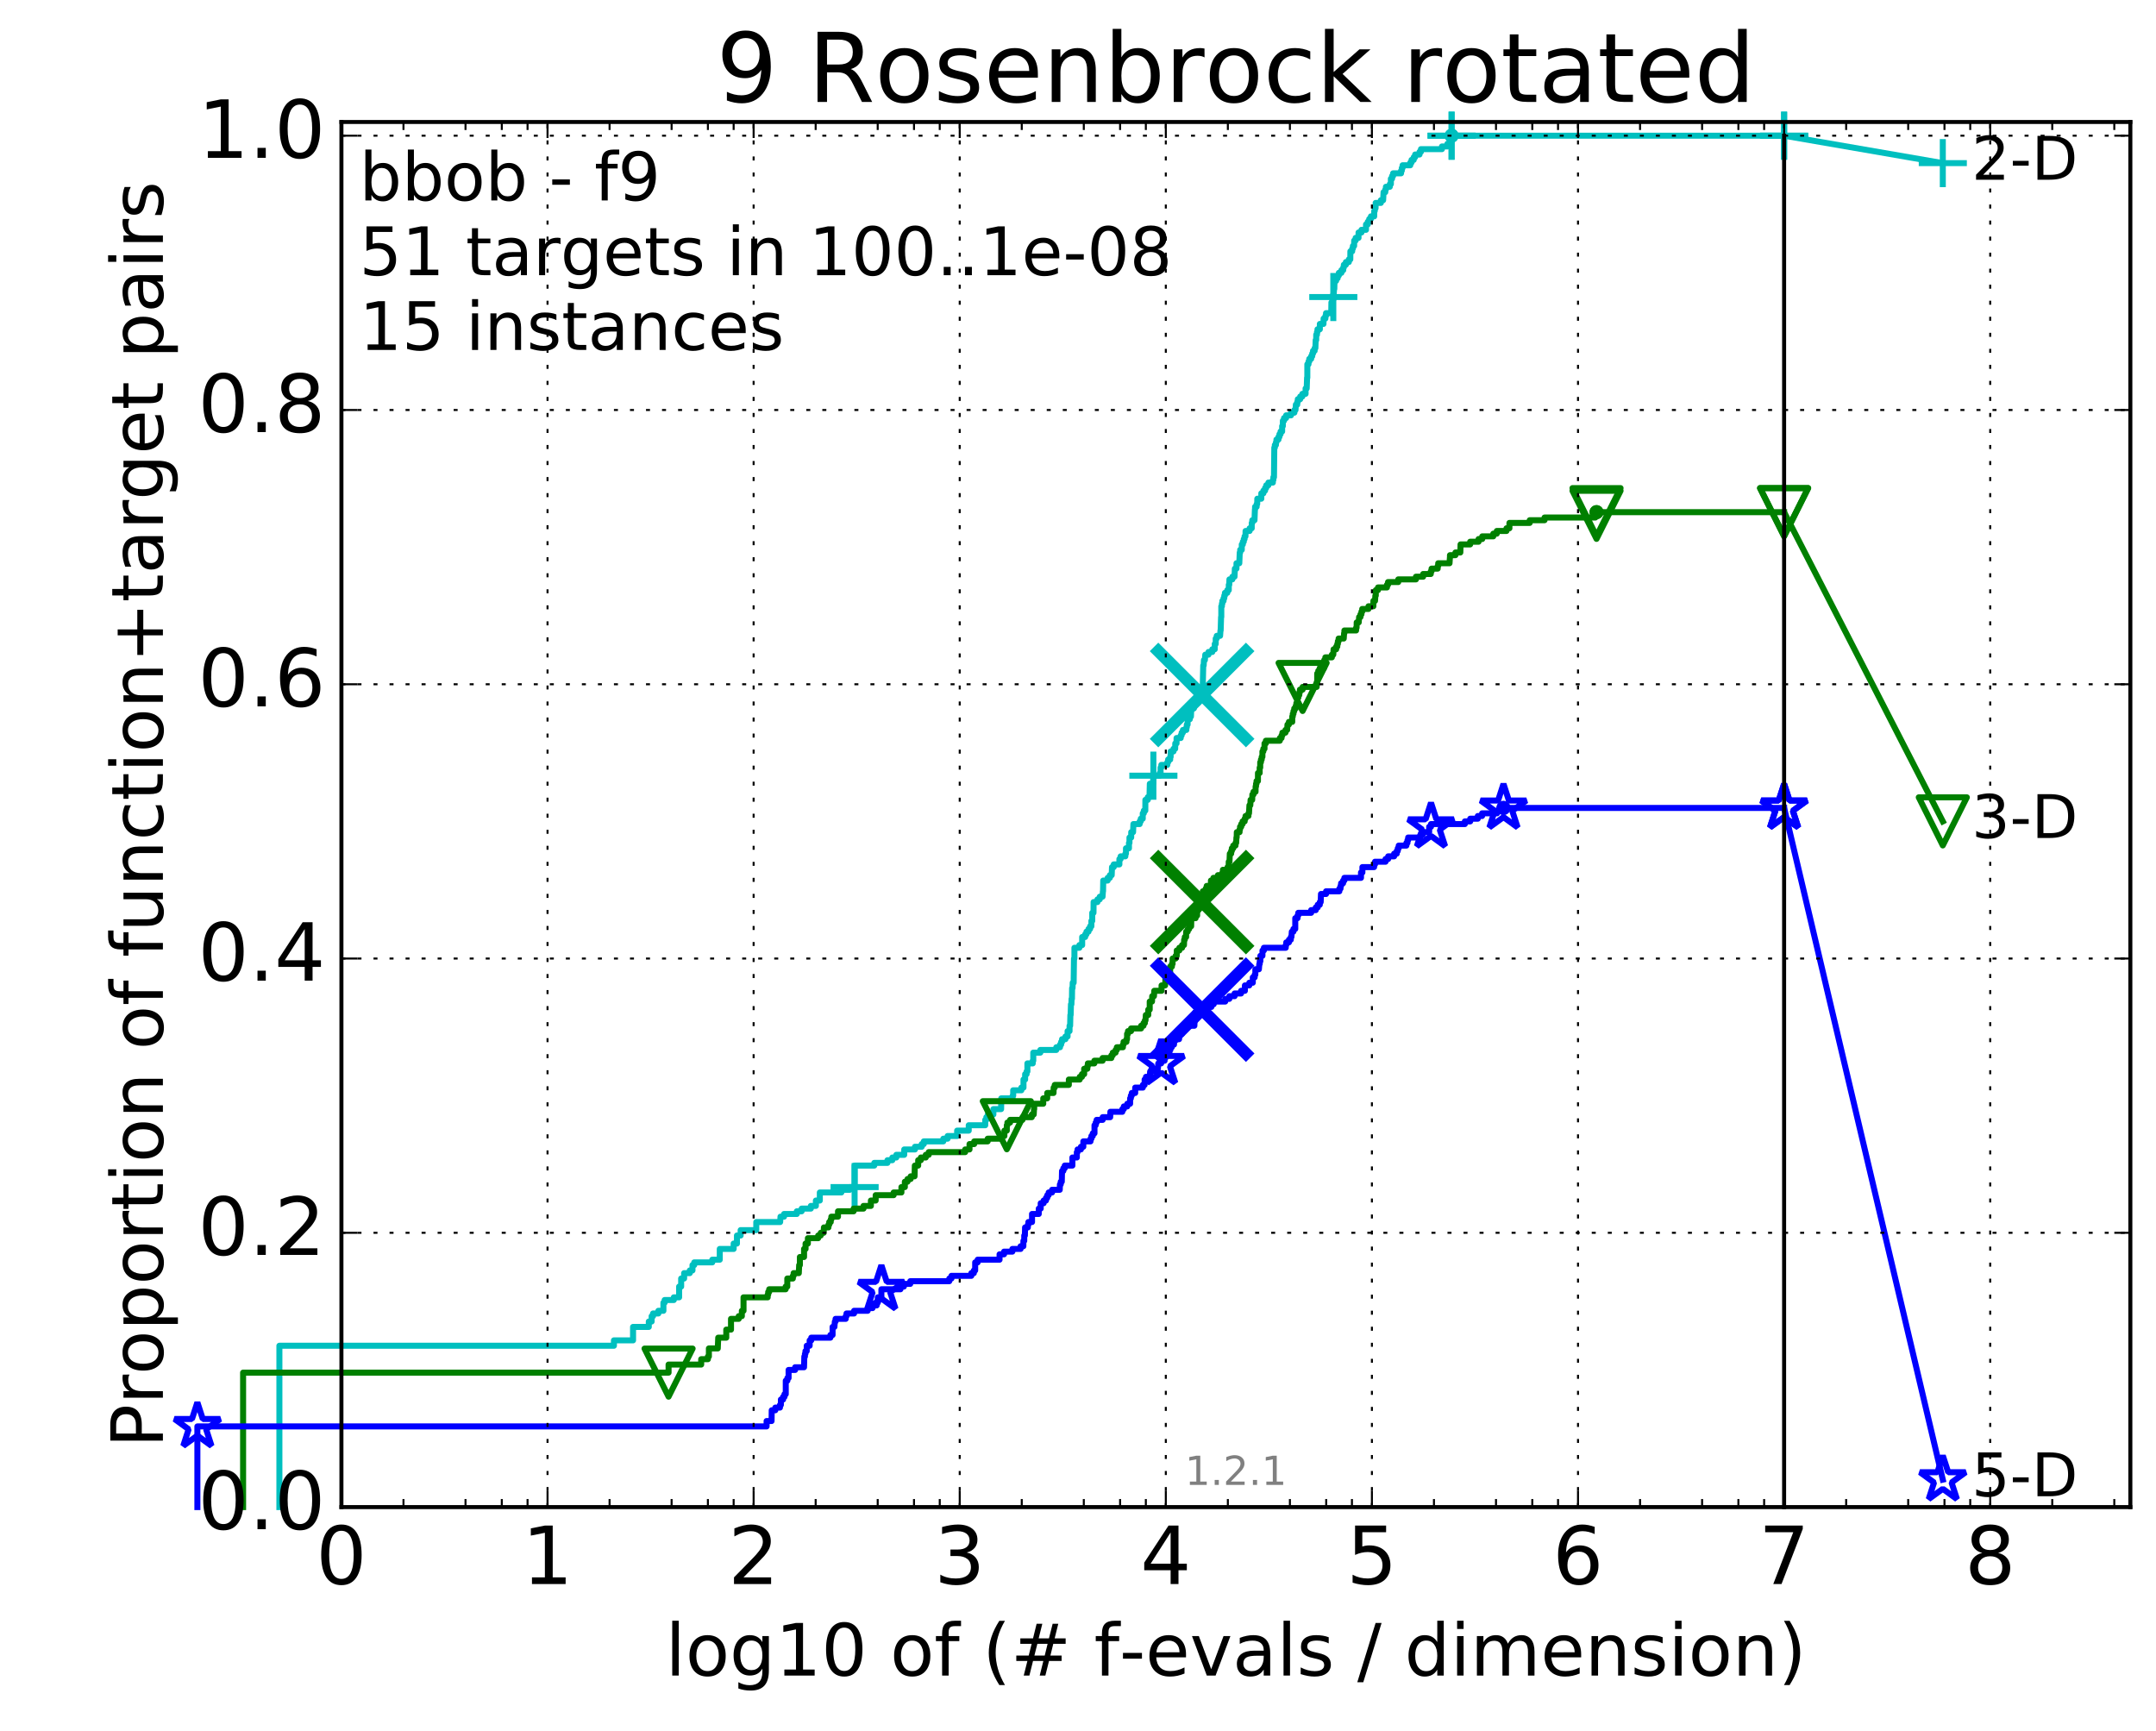 <?xml version="1.0" encoding="utf-8" standalone="no"?>
<!DOCTYPE svg PUBLIC "-//W3C//DTD SVG 1.1//EN"
  "http://www.w3.org/Graphics/SVG/1.1/DTD/svg11.dtd">
<!-- Created with matplotlib (http://matplotlib.org/) -->
<svg height="432pt" version="1.1" viewBox="0 0 538 432" width="538pt" xmlns="http://www.w3.org/2000/svg" xmlns:xlink="http://www.w3.org/1999/xlink">
 <defs>
  <style type="text/css">
*{stroke-linecap:butt;stroke-linejoin:round;stroke-miterlimit:100000;}
  </style>
 </defs>
 <g id="figure_1">
  <g id="patch_1">
   <path d="M 0 432.436 
L 538.8 432.436 
L 538.8 0 
L 0 0 
z
" style="fill:#ffffff;"/>
  </g>
  <g id="axes_1">
   <g id="patch_2">
    <path d="M 85.2 376.036 
L 531.6 376.036 
L 531.6 30.436 
L 85.2 30.436 
z
" style="fill:#ffffff;"/>
   </g>
   <g id="line2d_1">
    <defs>
     <path d="M 0 1.5 
C 0.398 1.5 0.779 1.342 1.061 1.061 
C 1.342 0.779 1.5 0.398 1.5 0 
C 1.5 -0.398 1.342 -0.779 1.061 -1.061 
C 0.779 -1.342 0.398 -1.5 0 -1.5 
C -0.398 -1.5 -0.779 -1.342 -1.061 -1.061 
C -1.342 -0.779 -1.5 -0.398 -1.5 0 
C -1.5 0.398 -1.342 0.779 -1.061 1.061 
C -0.779 1.342 -0.398 1.5 0 1.5 
z
" id="meb61688c3e" style="stroke:#00bfbf;stroke-width:0.5;"/>
    </defs>
    <g>
     <use style="fill:#00bfbf;stroke:#00bfbf;stroke-width:0.5;" x="362.228" xlink:href="#meb61688c3e" y="33.858"/>
     <use style="fill:#00bfbf;stroke:#00bfbf;stroke-width:0.5;" x="362.228" xlink:href="#meb61688c3e" y="33.858"/>
    </g>
   </g>
   <g id="line2d_2">
    <path d="M 69.718 376.036 
L 69.718 335.78 
L 153.2 335.78 
L 153.2 334.438 
L 157.97 334.438 
L 157.97 331.083 
L 161.899 331.083 
L 161.899 329.742 
L 162.608 329.742 
L 162.608 328.4 
L 162.954 328.4 
L 162.954 327.729 
L 164.288 327.729 
L 164.288 327.058 
L 165.546 327.058 
L 165.546 325.045 
L 165.85 325.045 
L 165.85 324.374 
L 168.143 324.374 
L 168.143 323.703 
L 169.465 323.703 
L 169.465 321.019 
L 169.973 321.019 
L 169.973 319.007 
L 170.713 319.007 
L 170.713 317.665 
L 172.124 317.665 
L 172.124 316.994 
L 172.798 316.994 
L 172.798 315.652 
L 173.236 315.652 
L 173.236 314.981 
L 177.738 314.981 
L 177.738 314.31 
L 179.607 314.31 
L 179.607 311.626 
L 183.073 311.626 
L 183.073 310.284 
L 183.895 310.284 
L 183.895 308.272 
L 184.818 308.272 
L 184.818 306.93 
L 188.717 306.93 
L 188.717 304.917 
L 194.677 304.917 
L 194.76 303.575 
L 195.652 303.575 
L 195.652 302.904 
L 198.832 302.904 
L 198.832 302.233 
L 200.04 302.233 
L 200.04 301.562 
L 202.334 301.562 
L 202.334 300.891 
L 203.594 300.891 
L 203.594 299.549 
L 204.575 299.549 
L 204.575 297.537 
L 209.95 297.537 
L 209.95 296.866 
L 212.067 296.866 
L 212.067 296.195 
L 213.255 296.195 
L 213.255 290.827 
L 218.167 290.827 
L 218.167 290.156 
L 221.452 290.156 
L 221.452 289.485 
L 222.67 289.485 
L 222.67 288.814 
L 223.667 288.814 
L 223.667 288.143 
L 225.64 288.143 
L 225.64 286.802 
L 228.317 286.802 
L 228.317 286.131 
L 230.001 286.131 
L 230.001 285.46 
L 230.524 285.46 
L 230.524 284.789 
L 235.391 284.789 
L 235.391 284.118 
L 236.465 284.118 
L 236.465 283.447 
L 238.84 283.447 
L 238.84 282.105 
L 241.736 282.105 
L 241.736 280.763 
L 245.855 280.763 
L 245.855 279.421 
L 246.131 279.421 
L 246.131 278.75 
L 246.501 278.75 
L 246.501 278.079 
L 247.885 278.079 
L 247.885 276.737 
L 249.815 276.737 
L 249.85 274.054 
L 252.688 274.054 
L 252.688 273.383 
L 252.83 273.383 
L 252.83 272.041 
L 254.861 272.041 
L 254.861 271.37 
L 255.399 271.37 
L 255.399 269.357 
L 255.806 269.357 
L 255.806 268.015 
L 256.174 268.015 
L 256.174 267.344 
L 256.374 267.344 
L 256.374 265.332 
L 257.712 265.332 
L 257.712 264.661 
L 257.84 264.661 
L 257.84 262.648 
L 259.6 262.648 
L 259.6 261.977 
L 263.584 261.977 
L 263.584 261.306 
L 264.513 261.306 
L 264.513 260.635 
L 264.795 260.635 
L 264.795 259.964 
L 265.024 259.964 
L 265.024 259.293 
L 265.863 259.293 
L 265.863 258.622 
L 266.398 258.622 
L 266.398 257.28 
L 266.891 257.28 
L 266.891 255.938 
L 267.035 255.938 
L 267.096 253.255 
L 267.164 253.255 
L 267.245 250.571 
L 267.358 250.571 
L 267.396 249.229 
L 267.489 249.229 
L 267.527 246.545 
L 267.644 246.545 
L 267.679 245.203 
L 267.915 245.203 
L 267.999 239.165 
L 268.108 239.165 
L 268.108 236.481 
L 269.347 236.481 
L 269.347 235.81 
L 270.04 235.81 
L 270.04 233.797 
L 270.787 233.797 
L 270.787 233.127 
L 271.112 233.127 
L 271.112 232.456 
L 271.626 232.456 
L 271.626 231.785 
L 272.017 231.785 
L 272.017 231.114 
L 272.343 231.114 
L 272.343 229.772 
L 272.555 229.772 
L 272.555 227.759 
L 272.865 227.759 
L 272.893 225.075 
L 273.855 225.075 
L 273.855 224.404 
L 274.435 224.404 
L 274.435 223.733 
L 275.131 223.733 
L 275.213 222.392 
L 275.251 222.392 
L 275.296 219.708 
L 276.401 219.708 
L 276.401 219.037 
L 276.948 219.037 
L 276.948 218.366 
L 277.407 218.366 
L 277.486 216.353 
L 277.922 216.353 
L 277.922 215.682 
L 279.327 215.682 
L 279.327 214.34 
L 279.639 214.34 
L 279.639 213.669 
L 280.813 213.669 
L 280.813 212.998 
L 280.969 212.998 
L 280.969 211.657 
L 281.716 211.657 
L 281.716 210.315 
L 281.843 210.315 
L 281.843 208.973 
L 282.274 208.973 
L 282.281 207.631 
L 282.743 207.631 
L 282.826 205.618 
L 284.387 205.618 
L 284.387 204.947 
L 284.662 204.947 
L 284.662 204.276 
L 285.158 204.276 
L 285.158 202.934 
L 285.423 202.934 
L 285.423 202.263 
L 285.796 202.263 
L 285.813 199.58 
L 286.404 199.58 
L 286.404 198.909 
L 286.837 198.909 
L 286.923 195.554 
L 287.728 195.554 
L 287.81 193.541 
L 289.411 193.541 
L 289.411 192.87 
L 289.606 192.87 
L 289.606 191.528 
L 289.797 191.528 
L 289.797 190.857 
L 291.285 190.857 
L 291.285 190.187 
L 291.486 190.187 
L 291.486 189.516 
L 292.004 189.516 
L 292.004 188.845 
L 292.119 188.845 
L 292.119 187.503 
L 292.826 187.503 
L 292.826 186.832 
L 293.247 186.832 
L 293.27 185.49 
L 293.594 185.49 
L 293.594 184.148 
L 294.633 184.148 
L 294.633 183.477 
L 294.86 183.477 
L 294.86 182.806 
L 295.177 182.806 
L 295.177 182.135 
L 296.04 182.135 
L 296.04 181.464 
L 296.152 181.464 
L 296.152 180.793 
L 296.35 180.793 
L 296.35 179.452 
L 296.907 179.452 
L 296.907 178.781 
L 297.18 178.781 
L 297.259 176.768 
L 297.91 176.768 
L 297.91 175.426 
L 298.978 175.426 
L 298.978 174.755 
L 299.193 174.755 
L 299.193 173.413 
L 300.017 173.413 
L 300.123 170.729 
L 300.144 170.729 
L 300.252 166.033 
L 300.364 166.033 
L 300.427 164.691 
L 300.662 164.691 
L 300.758 163.349 
L 301.56 163.349 
L 301.56 162.678 
L 302.51 162.678 
L 302.51 162.007 
L 303.124 162.007 
L 303.124 160.665 
L 303.364 160.665 
L 303.364 159.323 
L 303.618 159.323 
L 303.618 158.652 
L 304.457 158.652 
L 304.551 157.311 
L 304.598 157.311 
L 304.703 153.956 
L 304.757 153.956 
L 304.757 151.272 
L 304.911 151.272 
L 304.911 150.601 
L 305.023 150.601 
L 305.023 149.93 
L 305.322 149.93 
L 305.322 149.259 
L 305.504 149.259 
L 305.504 148.588 
L 305.663 148.588 
L 305.663 147.917 
L 306.255 147.917 
L 306.255 147.246 
L 306.626 147.246 
L 306.626 145.905 
L 306.745 145.905 
L 306.785 144.563 
L 307.524 144.563 
L 307.524 143.892 
L 308.06 143.892 
L 308.141 141.879 
L 308.545 141.879 
L 308.545 140.537 
L 309.252 140.537 
L 309.361 137.853 
L 309.471 137.853 
L 309.471 137.182 
L 309.868 137.182 
L 309.868 135.841 
L 310.133 135.841 
L 310.133 135.17 
L 310.367 135.17 
L 310.367 134.499 
L 310.568 134.499 
L 310.568 133.828 
L 310.791 133.828 
L 310.812 132.486 
L 311.823 132.486 
L 311.823 131.815 
L 312.353 131.815 
L 312.353 130.473 
L 312.491 130.473 
L 312.491 129.802 
L 313.043 129.802 
L 313.146 127.118 
L 313.184 127.118 
L 313.184 126.447 
L 313.579 126.447 
L 313.579 125.776 
L 313.715 125.776 
L 313.744 124.435 
L 314.743 124.435 
L 314.743 123.093 
L 315.261 123.093 
L 315.261 122.422 
L 315.682 122.422 
L 315.682 121.751 
L 315.975 121.751 
L 315.975 121.08 
L 316.512 121.08 
L 316.512 120.409 
L 317.626 120.409 
L 317.626 119.738 
L 317.755 119.738 
L 317.755 119.067 
L 317.904 119.067 
L 317.985 111.687 
L 318.121 111.687 
L 318.121 111.016 
L 318.395 111.016 
L 318.395 110.345 
L 318.517 110.345 
L 318.517 109.674 
L 319.027 109.674 
L 319.027 109.003 
L 319.269 109.003 
L 319.269 108.332 
L 319.547 108.332 
L 319.547 107.661 
L 319.939 107.661 
L 319.939 106.319 
L 320.114 106.319 
L 320.122 104.977 
L 320.416 104.977 
L 320.416 104.306 
L 320.932 104.306 
L 320.932 103.636 
L 322.155 103.636 
L 322.155 102.965 
L 322.998 102.965 
L 322.998 102.294 
L 323.278 102.294 
L 323.366 100.952 
L 323.711 100.952 
L 323.711 100.281 
L 323.845 100.281 
L 323.845 99.61 
L 324.447 99.61 
L 324.447 98.939 
L 324.986 98.939 
L 324.986 98.268 
L 325.792 98.268 
L 325.792 96.926 
L 326.07 96.926 
L 326.164 94.242 
L 326.221 94.242 
L 326.229 90.888 
L 326.513 90.888 
L 326.513 90.217 
L 326.709 90.217 
L 326.709 89.546 
L 327.178 89.546 
L 327.178 88.875 
L 327.451 88.875 
L 327.451 88.204 
L 327.648 88.204 
L 327.648 87.533 
L 328.048 87.533 
L 328.048 86.862 
L 328.236 86.862 
L 328.307 84.849 
L 328.444 84.849 
L 328.444 83.507 
L 328.634 83.507 
L 328.634 82.836 
L 328.758 82.836 
L 328.758 82.166 
L 329.351 82.166 
L 329.351 80.824 
L 330.257 80.824 
L 330.286 79.482 
L 330.742 79.482 
L 330.742 78.811 
L 330.888 78.811 
L 330.888 78.14 
L 332.193 78.14 
L 332.236 75.456 
L 332.519 75.456 
L 332.519 74.785 
L 332.679 74.785 
L 332.708 73.443 
L 332.809 73.443 
L 332.887 72.101 
L 332.958 72.101 
L 333.012 70.089 
L 333.405 70.089 
L 333.405 69.418 
L 333.786 69.418 
L 333.786 68.747 
L 334.091 68.747 
L 334.091 68.076 
L 334.729 68.076 
L 334.729 67.405 
L 335.188 67.405 
L 335.188 66.734 
L 335.338 66.734 
L 335.338 66.063 
L 335.842 66.063 
L 335.842 65.392 
L 336.585 65.392 
L 336.585 64.721 
L 336.948 64.721 
L 336.966 62.708 
L 337.417 62.708 
L 337.417 62.037 
L 337.596 62.037 
L 337.596 61.366 
L 337.904 61.366 
L 337.916 60.025 
L 338.279 60.025 
L 338.279 59.354 
L 339.001 59.354 
L 339.004 58.012 
L 339.741 58.012 
L 339.741 57.341 
L 340.867 57.341 
L 340.867 55.999 
L 341.311 55.999 
L 341.311 55.328 
L 341.668 55.328 
L 341.668 54.657 
L 342.095 54.657 
L 342.095 53.986 
L 342.914 53.986 
L 342.914 52.644 
L 343.049 52.644 
L 343.049 51.973 
L 343.248 51.973 
L 343.276 50.631 
L 344.57 50.631 
L 344.57 49.961 
L 345.141 49.961 
L 345.249 47.948 
L 345.68 47.948 
L 345.68 47.277 
L 345.837 47.277 
L 345.837 46.606 
L 346.807 46.606 
L 346.807 45.935 
L 347.073 45.935 
L 347.073 44.593 
L 347.373 44.593 
L 347.373 43.922 
L 347.625 43.922 
L 347.625 43.251 
L 349.616 43.251 
L 349.616 42.58 
L 349.804 42.58 
L 349.804 41.909 
L 349.994 41.909 
L 349.994 41.238 
L 351.916 41.238 
L 351.916 40.567 
L 352.231 40.567 
L 352.231 39.896 
L 352.773 39.896 
L 352.773 39.226 
L 353.126 39.226 
L 353.126 38.555 
L 354.229 38.555 
L 354.229 37.884 
L 354.58 37.884 
L 354.58 37.213 
L 359.818 37.213 
L 359.818 36.542 
L 361.185 36.542 
L 361.185 35.871 
L 361.774 35.871 
L 361.774 35.2 
L 362.228 35.2 
L 362.228 33.858 
L 445.2 33.858 
L 445.2 33.858 
" style="fill:none;stroke:#00bfbf;stroke-linecap:square;stroke-width:1.5;"/>
   </g>
   <g id="line2d_3">
    <defs>
     <path d="M -6 0 
L 6 0 
M 0 6 
L 0 -6 
" id="m766b1416c5" style="stroke:#00bfbf;stroke-width:1.5;"/>
    </defs>
    <g>
     <use style="fill:none;stroke:#00bfbf;stroke-width:1.5;" x="213.255" xlink:href="#m766b1416c5" y="296.195"/>
     <use style="fill:none;stroke:#00bfbf;stroke-width:1.5;" x="287.81" xlink:href="#m766b1416c5" y="193.541"/>
     <use style="fill:none;stroke:#00bfbf;stroke-width:1.5;" x="332.708" xlink:href="#m766b1416c5" y="74.114"/>
     <use style="fill:none;stroke:#00bfbf;stroke-width:1.5;" x="362.228" xlink:href="#m766b1416c5" y="33.858"/>
     <use style="fill:none;stroke:#00bfbf;stroke-width:1.5;" x="362.228" xlink:href="#m766b1416c5" y="33.858"/>
     <use style="fill:none;stroke:#00bfbf;stroke-width:1.5;" x="445.2" xlink:href="#m766b1416c5" y="33.858"/>
    </g>
   </g>
   <g id="line2d_4"/>
   <g id="line2d_5">
    <path clip-path="url(#p988fb4145e)" d="M 299.971 173.413 
" style="fill:none;stroke:#00bfbf;stroke-linecap:square;"/>
    <defs>
     <path d="M -12 12 
L 12 -12 
M -12 -12 
L 12 12 
" id="m1000dfbbcf" style="stroke:#00bfbf;stroke-width:3.0;"/>
    </defs>
    <g clip-path="url(#p988fb4145e)">
     <use style="fill:#00bfbf;stroke:#00bfbf;stroke-width:3.0;" x="299.971" xlink:href="#m1000dfbbcf" y="173.413"/>
    </g>
   </g>
   <g id="line2d_6">
    <defs>
     <path d="M 0 1.5 
C 0.398 1.5 0.779 1.342 1.061 1.061 
C 1.342 0.779 1.5 0.398 1.5 0 
C 1.5 -0.398 1.342 -0.779 1.061 -1.061 
C 0.779 -1.342 0.398 -1.5 0 -1.5 
C -0.398 -1.5 -0.779 -1.342 -1.061 -1.061 
C -1.342 -0.779 -1.5 -0.398 -1.5 0 
C -1.5 0.398 -1.342 0.779 -1.061 1.061 
C -0.779 1.342 -0.398 1.5 0 1.5 
z
" id="m7d01d0d840" style="stroke:#008000;stroke-width:0.5;"/>
    </defs>
    <g>
     <use style="fill:#008000;stroke:#008000;stroke-width:0.5;" x="398.391" xlink:href="#m7d01d0d840" y="127.789"/>
     <use style="fill:#008000;stroke:#008000;stroke-width:0.5;" x="398.391" xlink:href="#m7d01d0d840" y="127.789"/>
    </g>
   </g>
   <g id="line2d_7">
    <path d="M 60.662 376.036 
L 60.662 342.489 
L 166.834 342.489 
L 166.834 340.477 
L 174.973 340.477 
L 174.973 339.135 
L 176.648 339.135 
L 176.648 338.464 
L 176.895 338.464 
L 176.895 336.451 
L 179.112 336.451 
L 179.223 333.767 
L 181.231 333.767 
L 181.231 331.754 
L 182.412 331.754 
L 182.412 329.071 
L 184.339 329.071 
L 184.339 328.4 
L 185.117 328.4 
L 185.117 327.058 
L 185.538 327.058 
L 185.538 323.703 
L 191.564 323.703 
L 191.564 323.032 
L 191.691 323.032 
L 191.691 322.361 
L 191.942 322.361 
L 191.942 321.69 
L 196.046 321.69 
L 196.046 321.019 
L 196.459 321.019 
L 196.459 319.007 
L 197.846 319.007 
L 197.846 318.336 
L 198.037 318.336 
L 198.037 317.665 
L 199.332 317.665 
L 199.422 315.652 
L 199.6 315.652 
L 199.6 313.639 
L 200.641 313.639 
L 200.641 311.626 
L 201.019 311.626 
L 201.019 310.284 
L 201.595 310.284 
L 201.595 308.942 
L 204.163 308.942 
L 204.163 308.272 
L 204.805 308.272 
L 204.805 307.601 
L 205.532 307.601 
L 205.6 306.259 
L 206.725 306.259 
L 206.725 305.588 
L 206.918 305.588 
L 206.918 304.917 
L 207.298 304.917 
L 207.298 304.246 
L 207.455 304.246 
L 207.455 303.575 
L 209.11 303.575 
L 209.11 302.233 
L 213.013 302.233 
L 213.013 301.562 
L 215.478 301.562 
L 215.478 300.891 
L 217.319 300.891 
L 217.319 299.549 
L 218.512 299.549 
L 218.512 298.207 
L 222.999 298.207 
L 222.999 297.537 
L 224.937 297.537 
L 224.937 296.195 
L 225.792 296.195 
L 225.792 294.853 
L 226.455 294.853 
L 226.455 294.182 
L 227.242 294.182 
L 227.242 293.511 
L 228.212 293.511 
L 228.286 290.827 
L 229.119 290.827 
L 229.119 289.485 
L 229.784 289.485 
L 229.784 288.814 
L 231.014 288.814 
L 231.014 288.143 
L 231.752 288.143 
L 231.752 287.472 
L 240.843 287.472 
L 240.843 286.802 
L 241.93 286.802 
L 241.93 285.46 
L 243.1 285.46 
L 243.1 284.789 
L 246.463 284.789 
L 246.463 284.118 
L 249.721 284.118 
L 249.721 283.447 
L 250.634 283.447 
L 250.634 282.105 
L 251.236 282.105 
L 251.236 280.763 
L 251.381 280.763 
L 251.381 280.092 
L 252.057 280.092 
L 252.057 279.421 
L 255.149 279.421 
L 255.149 278.75 
L 257.469 278.75 
L 257.469 278.079 
L 257.949 278.079 
L 258.021 276.737 
L 258.066 276.737 
L 258.066 275.396 
L 260.329 275.396 
L 260.329 274.054 
L 261.32 274.054 
L 261.32 272.712 
L 262.893 272.712 
L 262.925 271.37 
L 263.197 271.37 
L 263.197 270.699 
L 266.714 270.699 
L 266.714 269.357 
L 269.434 269.357 
L 269.434 268.686 
L 269.984 268.686 
L 269.984 268.015 
L 270.536 268.015 
L 270.536 266.673 
L 271.33 266.673 
L 271.33 266.002 
L 271.459 266.002 
L 271.459 265.332 
L 273.081 265.332 
L 273.081 264.661 
L 275.139 264.661 
L 275.139 263.99 
L 277.325 263.99 
L 277.325 263.319 
L 277.674 263.319 
L 277.674 262.648 
L 278.379 262.648 
L 278.379 261.977 
L 278.691 261.977 
L 278.691 261.306 
L 280.208 261.306 
L 280.208 260.635 
L 280.367 260.635 
L 280.367 259.964 
L 281.088 259.964 
L 281.088 259.293 
L 281.245 259.293 
L 281.245 257.951 
L 281.472 257.951 
L 281.472 257.28 
L 282.243 257.28 
L 282.243 256.609 
L 284.746 256.609 
L 284.746 255.938 
L 285.346 255.938 
L 285.346 255.267 
L 285.687 255.267 
L 285.687 254.597 
L 285.847 254.597 
L 285.926 253.255 
L 286.532 253.255 
L 286.532 251.913 
L 286.896 251.913 
L 286.896 249.9 
L 287.468 249.9 
L 287.52 248.558 
L 287.957 248.558 
L 288.032 247.216 
L 289.849 247.216 
L 289.849 245.874 
L 290.736 245.874 
L 290.825 243.862 
L 291.283 243.862 
L 291.283 242.52 
L 291.993 242.52 
L 291.993 241.178 
L 292.432 241.178 
L 292.432 240.507 
L 292.606 240.507 
L 292.606 239.165 
L 293.358 239.165 
L 293.358 238.494 
L 293.638 238.494 
L 293.645 237.152 
L 294.29 237.152 
L 294.29 236.481 
L 294.973 236.481 
L 294.973 235.81 
L 295.443 235.81 
L 295.487 234.468 
L 295.65 234.468 
L 295.65 233.797 
L 295.981 233.797 
L 295.981 232.456 
L 296.377 232.456 
L 296.377 231.785 
L 296.75 231.785 
L 296.75 231.114 
L 297.233 231.114 
L 297.272 229.101 
L 298.339 229.101 
L 298.339 228.43 
L 298.73 228.43 
L 298.73 227.088 
L 299.033 227.088 
L 299.033 225.746 
L 299.337 225.746 
L 299.337 225.075 
L 300.104 225.075 
L 300.145 222.392 
L 300.855 222.392 
L 300.855 221.721 
L 301.115 221.721 
L 301.115 221.05 
L 302.169 221.05 
L 302.169 219.708 
L 302.788 219.708 
L 302.788 219.037 
L 303.907 219.037 
L 303.907 218.366 
L 305.041 218.366 
L 305.041 217.695 
L 305.159 217.695 
L 305.159 217.024 
L 306.323 217.024 
L 306.323 216.353 
L 306.592 216.353 
L 306.614 215.011 
L 306.803 215.011 
L 306.884 212.998 
L 307.216 212.998 
L 307.216 212.327 
L 307.388 212.327 
L 307.388 211.657 
L 307.736 211.657 
L 307.736 210.986 
L 308.303 210.986 
L 308.303 210.315 
L 308.469 210.315 
L 308.535 208.973 
L 308.598 208.973 
L 308.63 207.631 
L 309.316 207.631 
L 309.316 206.96 
L 309.433 206.96 
L 309.433 206.289 
L 309.733 206.289 
L 309.733 205.618 
L 310.065 205.618 
L 310.065 204.947 
L 310.588 204.947 
L 310.588 204.276 
L 310.806 204.276 
L 310.806 203.605 
L 311.528 203.605 
L 311.528 202.934 
L 311.671 202.934 
L 311.78 200.922 
L 311.999 200.922 
L 312.064 199.58 
L 312.465 199.58 
L 312.51 198.238 
L 312.792 198.238 
L 312.792 197.567 
L 313.303 197.567 
L 313.323 196.225 
L 313.424 196.225 
L 313.424 195.554 
L 313.547 195.554 
L 313.547 194.883 
L 313.9 194.883 
L 313.909 192.87 
L 314.334 192.87 
L 314.334 191.528 
L 314.469 191.528 
L 314.469 190.187 
L 314.651 190.187 
L 314.651 189.516 
L 314.841 189.516 
L 314.841 188.845 
L 315.019 188.845 
L 315.019 187.503 
L 315.243 187.503 
L 315.243 186.832 
L 315.539 186.832 
L 315.54 185.49 
L 315.879 185.49 
L 315.879 184.819 
L 319.368 184.819 
L 319.368 184.148 
L 319.796 184.148 
L 319.796 183.477 
L 320.005 183.477 
L 320.005 182.806 
L 320.77 182.806 
L 320.77 182.135 
L 321.191 182.135 
L 321.273 180.793 
L 321.627 180.793 
L 321.627 180.122 
L 322.461 180.122 
L 322.461 178.781 
L 322.592 178.781 
L 322.592 178.11 
L 322.771 178.11 
L 322.771 177.439 
L 322.964 177.439 
L 322.964 176.768 
L 323.338 176.768 
L 323.338 176.097 
L 323.491 176.097 
L 323.491 175.426 
L 323.767 175.426 
L 323.769 174.084 
L 323.978 174.084 
L 323.978 173.413 
L 324.224 173.413 
L 324.224 172.742 
L 324.37 172.742 
L 324.37 172.071 
L 325.049 172.071 
L 325.049 171.4 
L 328.552 171.4 
L 328.634 170.058 
L 328.689 170.058 
L 328.689 168.046 
L 328.958 168.046 
L 328.958 167.375 
L 329.308 167.375 
L 329.308 166.704 
L 330.38 166.704 
L 330.448 164.691 
L 330.721 164.691 
L 330.721 164.02 
L 332.347 164.02 
L 332.347 163.349 
L 332.702 163.349 
L 332.782 162.007 
L 333.423 162.007 
L 333.423 161.336 
L 333.701 161.336 
L 333.701 160.665 
L 333.845 160.665 
L 333.845 159.994 
L 334.033 159.994 
L 334.033 159.323 
L 335.313 159.323 
L 335.401 157.982 
L 335.477 157.982 
L 335.477 157.311 
L 338.393 157.311 
L 338.393 156.64 
L 338.519 156.64 
L 338.546 155.298 
L 339.053 155.298 
L 339.148 153.956 
L 339.487 153.956 
L 339.487 153.285 
L 339.726 153.285 
L 339.726 152.614 
L 339.921 152.614 
L 339.921 151.943 
L 341.486 151.943 
L 341.486 151.272 
L 342.705 151.272 
L 342.713 149.93 
L 343.119 149.93 
L 343.207 148.588 
L 343.312 148.588 
L 343.312 147.246 
L 343.858 147.246 
L 343.858 146.576 
L 346.094 146.576 
L 346.094 145.905 
L 346.364 145.905 
L 346.364 145.234 
L 348.912 145.234 
L 348.912 144.563 
L 353.329 144.563 
L 353.329 143.892 
L 355.127 143.892 
L 355.127 143.221 
L 357.029 143.221 
L 357.029 142.55 
L 357.228 142.55 
L 357.228 141.879 
L 358.758 141.879 
L 358.758 141.208 
L 358.885 141.208 
L 358.885 140.537 
L 361.71 140.537 
L 361.798 139.195 
L 361.822 139.195 
L 361.822 138.524 
L 363.18 138.524 
L 363.18 137.853 
L 364.406 137.853 
L 364.461 135.841 
L 366.86 135.841 
L 366.86 135.17 
L 368.955 135.17 
L 368.955 134.499 
L 369.873 134.499 
L 369.873 133.828 
L 372.626 133.828 
L 372.626 133.157 
L 373.503 133.157 
L 373.503 132.486 
L 375.923 132.486 
L 375.923 131.815 
L 376.656 131.815 
L 376.656 130.473 
L 381.72 130.473 
L 381.72 129.802 
L 385.419 129.802 
L 385.419 129.131 
L 398.107 129.131 
L 398.107 128.46 
L 398.391 128.46 
L 398.391 127.789 
L 445.2 127.789 
L 445.2 127.789 
" style="fill:none;stroke:#008000;stroke-linecap:square;stroke-width:1.5;"/>
   </g>
   <g id="line2d_8">
    <defs>
     <path d="M -0 6 
L 6 -6 
L -6 -6 
z
" id="mbc4198edcb" style="stroke:#008000;stroke-linejoin:miter;stroke-width:1.5;"/>
    </defs>
    <g>
     <use style="fill:none;stroke:#008000;stroke-linejoin:miter;stroke-width:1.5;" x="166.834" xlink:href="#mbc4198edcb" y="342.489"/>
     <use style="fill:none;stroke:#008000;stroke-linejoin:miter;stroke-width:1.5;" x="251.236" xlink:href="#mbc4198edcb" y="280.763"/>
     <use style="fill:none;stroke:#008000;stroke-linejoin:miter;stroke-width:1.5;" x="325.049" xlink:href="#mbc4198edcb" y="171.4"/>
     <use style="fill:none;stroke:#008000;stroke-linejoin:miter;stroke-width:1.5;" x="398.391" xlink:href="#mbc4198edcb" y="128.46"/>
     <use style="fill:none;stroke:#008000;stroke-linejoin:miter;stroke-width:1.5;" x="398.391" xlink:href="#mbc4198edcb" y="127.789"/>
     <use style="fill:none;stroke:#008000;stroke-linejoin:miter;stroke-width:1.5;" x="445.2" xlink:href="#mbc4198edcb" y="127.789"/>
    </g>
   </g>
   <g id="line2d_9"/>
   <g id="line2d_10">
    <path clip-path="url(#p988fb4145e)" d="M 299.971 225.075 
" style="fill:none;stroke:#008000;stroke-linecap:square;"/>
    <defs>
     <path d="M -12 12 
L 12 -12 
M -12 -12 
L 12 12 
" id="m3ae9f153a9" style="stroke:#008000;stroke-width:3.0;"/>
    </defs>
    <g clip-path="url(#p988fb4145e)">
     <use style="fill:#008000;stroke:#008000;stroke-width:3.0;" x="299.971" xlink:href="#m3ae9f153a9" y="225.075"/>
    </g>
   </g>
   <g id="line2d_11">
    <defs>
     <path d="M 0 1.5 
C 0.398 1.5 0.779 1.342 1.061 1.061 
C 1.342 0.779 1.5 0.398 1.5 0 
C 1.5 -0.398 1.342 -0.779 1.061 -1.061 
C 0.779 -1.342 0.398 -1.5 0 -1.5 
C -0.398 -1.5 -0.779 -1.342 -1.061 -1.061 
C -1.342 -0.779 -1.5 -0.398 -1.5 0 
C -1.5 0.398 -1.342 0.779 -1.061 1.061 
C -0.779 1.342 -0.398 1.5 0 1.5 
z
" id="m2daea1581f" style="stroke:#0000ff;stroke-width:0.5;"/>
    </defs>
    <g>
     <use style="fill:#0000ff;stroke:#0000ff;stroke-width:0.5;" x="375.175" xlink:href="#m2daea1581f" y="201.592"/>
     <use style="fill:#0000ff;stroke:#0000ff;stroke-width:0.5;" x="375.175" xlink:href="#m2daea1581f" y="201.592"/>
    </g>
   </g>
   <g id="line2d_12">
    <path d="M 49.253 376.036 
L 49.253 355.908 
L 191.295 355.908 
L 191.295 354.566 
L 192.535 354.566 
L 192.572 351.882 
L 193.466 351.882 
L 193.466 351.212 
L 194.627 351.212 
L 194.627 350.541 
L 194.859 350.541 
L 194.859 349.199 
L 195.412 349.199 
L 195.412 348.528 
L 195.763 348.528 
L 195.763 347.857 
L 196.077 347.857 
L 196.077 344.502 
L 196.479 344.502 
L 196.479 343.831 
L 196.783 343.831 
L 196.783 341.818 
L 198.415 341.818 
L 198.415 341.147 
L 200.633 341.147 
L 200.709 338.464 
L 200.86 338.464 
L 200.86 337.793 
L 200.986 337.793 
L 200.986 337.122 
L 201.309 337.122 
L 201.309 335.78 
L 202.038 335.78 
L 202.038 334.438 
L 202.44 334.438 
L 202.44 333.767 
L 207.217 333.767 
L 207.217 333.096 
L 207.759 333.096 
L 207.759 331.083 
L 208.217 331.083 
L 208.325 329.742 
L 208.505 329.742 
L 208.505 329.071 
L 211.038 329.071 
L 211.038 328.4 
L 211.229 328.4 
L 211.229 327.729 
L 213.125 327.729 
L 213.125 327.058 
L 216.518 327.058 
L 216.518 326.387 
L 217.733 326.387 
L 217.733 325.716 
L 218.762 325.716 
L 218.762 325.045 
L 219.043 325.045 
L 219.043 323.703 
L 219.939 323.703 
L 219.939 321.69 
L 224.699 321.69 
L 224.699 321.019 
L 225.549 321.019 
L 225.549 320.348 
L 227.141 320.348 
L 227.141 319.677 
L 236.883 319.677 
L 236.883 319.007 
L 237.423 319.007 
L 237.423 318.336 
L 242.377 318.336 
L 242.377 317.665 
L 243.008 317.665 
L 243.008 316.994 
L 243.341 316.994 
L 243.341 314.981 
L 243.96 314.981 
L 243.96 314.31 
L 249.426 314.31 
L 249.426 312.968 
L 250.548 312.968 
L 250.548 312.297 
L 252.624 312.297 
L 252.624 311.626 
L 254.675 311.626 
L 254.675 310.955 
L 255.364 310.955 
L 255.377 309.613 
L 255.586 309.613 
L 255.586 308.272 
L 255.749 308.272 
L 255.792 306.259 
L 256.489 306.259 
L 256.489 305.588 
L 256.616 305.588 
L 256.616 304.917 
L 257.528 304.917 
L 257.528 302.904 
L 259.208 302.904 
L 259.208 301.562 
L 259.694 301.562 
L 259.694 300.22 
L 260.422 300.22 
L 260.422 299.549 
L 261.007 299.549 
L 261.007 298.878 
L 261.333 298.878 
L 261.333 298.207 
L 261.682 298.207 
L 261.682 297.537 
L 262.53 297.537 
L 262.53 296.866 
L 264.448 296.866 
L 264.489 295.524 
L 264.691 295.524 
L 264.691 294.853 
L 264.952 294.853 
L 265.015 292.169 
L 265.339 292.169 
L 265.339 291.498 
L 265.693 291.498 
L 265.693 290.827 
L 267.603 290.827 
L 267.603 288.814 
L 268.71 288.814 
L 268.71 287.472 
L 268.891 287.472 
L 268.891 286.802 
L 269.726 286.802 
L 269.726 286.131 
L 270.328 286.131 
L 270.328 284.789 
L 272.121 284.789 
L 272.121 284.118 
L 272.347 284.118 
L 272.347 283.447 
L 272.689 283.447 
L 272.689 282.776 
L 273.115 282.776 
L 273.115 280.763 
L 273.412 280.763 
L 273.412 280.092 
L 273.651 280.092 
L 273.651 279.421 
L 275.156 279.421 
L 275.156 278.75 
L 277.03 278.75 
L 277.08 277.408 
L 280.06 277.408 
L 280.06 276.737 
L 280.435 276.737 
L 280.435 276.067 
L 281.297 276.067 
L 281.297 275.396 
L 282.004 275.396 
L 282.004 274.054 
L 282.188 274.054 
L 282.188 273.383 
L 282.416 273.383 
L 282.416 272.712 
L 283.274 272.712 
L 283.274 271.37 
L 285.183 271.37 
L 285.183 270.699 
L 285.626 270.699 
L 285.626 269.357 
L 285.962 269.357 
L 285.962 268.686 
L 287.01 268.686 
L 287.01 267.344 
L 288.275 267.344 
L 288.275 266.673 
L 288.937 266.673 
L 289.035 265.332 
L 289.755 265.332 
L 289.755 264.661 
L 290.609 264.661 
L 290.609 263.99 
L 290.822 263.99 
L 290.822 262.648 
L 291.816 262.648 
L 291.816 261.977 
L 292.052 261.977 
L 292.052 261.306 
L 292.405 261.306 
L 292.405 260.635 
L 292.958 260.635 
L 292.958 259.293 
L 294.221 259.293 
L 294.221 257.951 
L 294.95 257.951 
L 294.95 256.609 
L 295.44 256.609 
L 295.44 255.938 
L 298.042 255.938 
L 298.118 253.926 
L 298.255 253.926 
L 298.255 252.584 
L 299.11 252.584 
L 299.11 251.913 
L 300.559 251.913 
L 300.559 251.242 
L 302.289 251.242 
L 302.289 250.571 
L 302.865 250.571 
L 302.865 249.9 
L 305.741 249.9 
L 305.741 249.229 
L 306.763 249.229 
L 306.763 248.558 
L 308.075 248.558 
L 308.075 247.887 
L 309.691 247.887 
L 309.691 247.216 
L 310.647 247.216 
L 310.647 245.874 
L 311.745 245.874 
L 311.745 245.203 
L 312.618 245.203 
L 312.618 243.862 
L 313.083 243.862 
L 313.083 243.191 
L 313.255 243.191 
L 313.255 241.849 
L 314.138 241.849 
L 314.248 240.507 
L 314.35 240.507 
L 314.35 239.836 
L 314.509 239.836 
L 314.509 238.494 
L 315.026 238.494 
L 315.036 237.152 
L 315.388 237.152 
L 315.388 236.481 
L 320.837 236.481 
L 320.837 235.81 
L 320.964 235.81 
L 320.964 235.139 
L 321.637 235.139 
L 321.637 234.468 
L 322.106 234.468 
L 322.106 233.797 
L 322.26 233.797 
L 322.355 232.456 
L 322.755 232.456 
L 322.755 231.785 
L 323.213 231.785 
L 323.213 229.101 
L 323.78 229.101 
L 323.78 228.43 
L 323.964 228.43 
L 323.964 227.759 
L 327.182 227.759 
L 327.182 227.088 
L 328.329 227.088 
L 328.329 226.417 
L 328.816 226.417 
L 328.816 225.746 
L 329.339 225.746 
L 329.339 225.075 
L 329.562 225.075 
L 329.632 223.062 
L 330.901 223.062 
L 330.901 222.392 
L 334.215 222.392 
L 334.215 221.721 
L 334.508 221.721 
L 334.508 221.05 
L 334.651 221.05 
L 334.651 220.379 
L 335.15 220.379 
L 335.15 219.708 
L 335.468 219.708 
L 335.468 219.037 
L 339.616 219.037 
L 339.616 217.695 
L 339.968 217.695 
L 339.968 216.353 
L 342.887 216.353 
L 342.887 215.682 
L 343.113 215.682 
L 343.113 215.011 
L 345.74 215.011 
L 345.74 214.34 
L 346.399 214.34 
L 346.399 213.669 
L 347.888 213.669 
L 347.888 212.998 
L 348.541 212.998 
L 348.541 212.327 
L 348.797 212.327 
L 348.797 211.657 
L 349.032 211.657 
L 349.032 210.986 
L 350.945 210.986 
L 350.945 210.315 
L 351.214 210.315 
L 351.214 209.644 
L 351.386 209.644 
L 351.386 208.973 
L 354.435 208.973 
L 354.435 208.302 
L 355.023 208.302 
L 355.023 207.631 
L 356.629 207.631 
L 356.629 206.289 
L 357.087 206.289 
L 357.087 205.618 
L 365.536 205.618 
L 365.536 204.947 
L 366.874 204.947 
L 366.874 204.276 
L 368.766 204.276 
L 368.766 203.605 
L 369.838 203.605 
L 369.838 202.934 
L 373.579 202.934 
L 373.579 202.263 
L 375.175 202.263 
L 375.175 201.592 
L 445.2 201.592 
L 445.2 201.592 
" style="fill:none;stroke:#0000ff;stroke-linecap:square;stroke-width:1.5;"/>
   </g>
   <g id="line2d_13">
    <defs>
     <path d="M 0 -6 
L -1.347 -1.854 
L -5.706 -1.854 
L -2.18 0.708 
L -3.527 4.854 
L -0 2.292 
L 3.527 4.854 
L 2.18 0.708 
L 5.706 -1.854 
L 1.347 -1.854 
z
" id="m9659b665ec" style="stroke:#0000ff;stroke-linejoin:bevel;stroke-width:1.5;"/>
    </defs>
    <g>
     <use style="fill:none;stroke:#0000ff;stroke-linejoin:bevel;stroke-width:1.5;" x="49.253" xlink:href="#m9659b665ec" y="355.908"/>
     <use style="fill:none;stroke:#0000ff;stroke-linejoin:bevel;stroke-width:1.5;" x="219.939" xlink:href="#m9659b665ec" y="321.69"/>
     <use style="fill:none;stroke:#0000ff;stroke-linejoin:bevel;stroke-width:1.5;" x="289.755" xlink:href="#m9659b665ec" y="265.332"/>
     <use style="fill:none;stroke:#0000ff;stroke-linejoin:bevel;stroke-width:1.5;" x="357.087" xlink:href="#m9659b665ec" y="206.289"/>
     <use style="fill:none;stroke:#0000ff;stroke-linejoin:bevel;stroke-width:1.5;" x="375.175" xlink:href="#m9659b665ec" y="201.592"/>
     <use style="fill:none;stroke:#0000ff;stroke-linejoin:bevel;stroke-width:1.5;" x="445.2" xlink:href="#m9659b665ec" y="201.592"/>
    </g>
   </g>
   <g id="line2d_14"/>
   <g id="line2d_15">
    <path clip-path="url(#p988fb4145e)" d="M 299.971 251.913 
" style="fill:none;stroke:#0000ff;stroke-linecap:square;"/>
    <defs>
     <path d="M -12 12 
L 12 -12 
M -12 -12 
L 12 12 
" id="m6d8df99ac9" style="stroke:#0000ff;stroke-width:3.0;"/>
    </defs>
    <g clip-path="url(#p988fb4145e)">
     <use style="fill:#0000ff;stroke:#0000ff;stroke-width:3.0;" x="299.971" xlink:href="#m6d8df99ac9" y="251.913"/>
    </g>
   </g>
   <g id="line2d_16">
    <path d="M 445.2 201.592 
L 484.8 369.193 
" style="fill:none;stroke:#0000ff;stroke-linecap:square;stroke-width:1.5;"/>
    <g>
     <use style="fill:none;stroke:#0000ff;stroke-linejoin:bevel;stroke-width:1.5;" x="445.2" xlink:href="#m9659b665ec" y="201.592"/>
     <use style="fill:none;stroke:#0000ff;stroke-linejoin:bevel;stroke-width:1.5;" x="484.8" xlink:href="#m9659b665ec" y="369.193"/>
    </g>
   </g>
   <g id="line2d_17">
    <path d="M 445.2 127.789 
L 484.8 204.947 
" style="fill:none;stroke:#008000;stroke-linecap:square;stroke-width:1.5;"/>
    <g>
     <use style="fill:none;stroke:#008000;stroke-linejoin:miter;stroke-width:1.5;" x="445.2" xlink:href="#mbc4198edcb" y="127.789"/>
     <use style="fill:none;stroke:#008000;stroke-linejoin:miter;stroke-width:1.5;" x="484.8" xlink:href="#mbc4198edcb" y="204.947"/>
    </g>
   </g>
   <g id="line2d_18">
    <path d="M 445.2 33.858 
L 484.8 40.702 
" style="fill:none;stroke:#00bfbf;stroke-linecap:square;stroke-width:1.5;"/>
    <g>
     <use style="fill:none;stroke:#00bfbf;stroke-width:1.5;" x="445.2" xlink:href="#m766b1416c5" y="33.858"/>
     <use style="fill:none;stroke:#00bfbf;stroke-width:1.5;" x="484.8" xlink:href="#m766b1416c5" y="40.702"/>
    </g>
   </g>
   <g id="line2d_19">
    <path d="M 445.2 376.036 
L 445.2 33.858 
" style="fill:none;stroke:#000000;stroke-linecap:square;"/>
   </g>
   <g id="patch_3">
    <path d="M 85.2 30.436 
L 531.6 30.436 
" style="fill:none;stroke:#000000;stroke-linecap:square;stroke-linejoin:miter;"/>
   </g>
   <g id="patch_4">
    <path d="M 531.6 376.036 
L 531.6 30.436 
" style="fill:none;stroke:#000000;stroke-linecap:square;stroke-linejoin:miter;"/>
   </g>
   <g id="patch_5">
    <path d="M 85.2 376.036 
L 531.6 376.036 
" style="fill:none;stroke:#000000;stroke-linecap:square;stroke-linejoin:miter;"/>
   </g>
   <g id="patch_6">
    <path d="M 85.2 376.036 
L 85.2 30.436 
" style="fill:none;stroke:#000000;stroke-linecap:square;stroke-linejoin:miter;"/>
   </g>
   <g id="matplotlib.axis_1">
    <g id="xtick_1">
     <g id="line2d_20">
      <path clip-path="url(#p988fb4145e)" d="M 85.2 376.036 
L 85.2 30.436 
" style="fill:none;stroke:#000000;stroke-dasharray:1,3;stroke-dashoffset:0.0;stroke-width:0.5;"/>
     </g>
     <g id="line2d_21">
      <defs>
       <path d="M 0 0 
L 0 -4 
" id="m5a3dc2cba0" style="stroke:#000000;stroke-width:0.5;"/>
      </defs>
      <g>
       <use style="stroke:#000000;stroke-width:0.5;" x="85.2" xlink:href="#m5a3dc2cba0" y="376.036"/>
      </g>
     </g>
     <g id="line2d_22">
      <defs>
       <path d="M 0 0 
L 0 4 
" id="m1e705df068" style="stroke:#000000;stroke-width:0.5;"/>
      </defs>
      <g>
       <use style="stroke:#000000;stroke-width:0.5;" x="85.2" xlink:href="#m1e705df068" y="30.436"/>
      </g>
     </g>
     <g id="text_1">
      <!-- 0 -->
      <defs>
       <path d="M 31.781 66.406 
Q 24.172 66.406 20.328 58.906 
Q 16.5 51.422 16.5 36.375 
Q 16.5 21.391 20.328 13.891 
Q 24.172 6.391 31.781 6.391 
Q 39.453 6.391 43.281 13.891 
Q 47.125 21.391 47.125 36.375 
Q 47.125 51.422 43.281 58.906 
Q 39.453 66.406 31.781 66.406 
M 31.781 74.219 
Q 44.047 74.219 50.516 64.516 
Q 56.984 54.828 56.984 36.375 
Q 56.984 17.969 50.516 8.266 
Q 44.047 -1.422 31.781 -1.422 
Q 19.531 -1.422 13.062 8.266 
Q 6.594 17.969 6.594 36.375 
Q 6.594 54.828 13.062 64.516 
Q 19.531 74.219 31.781 74.219 
" id="BitstreamVeraSans-Roman-30"/>
      </defs>
      <g transform="translate(78.838 395.233)scale(0.2 -0.2)">
       <use xlink:href="#BitstreamVeraSans-Roman-30"/>
      </g>
     </g>
    </g>
    <g id="xtick_2">
     <g id="line2d_23">
      <path clip-path="url(#p988fb4145e)" d="M 136.629 376.036 
L 136.629 30.436 
" style="fill:none;stroke:#000000;stroke-dasharray:1,3;stroke-dashoffset:0.0;stroke-width:0.5;"/>
     </g>
     <g id="line2d_24">
      <g>
       <use style="stroke:#000000;stroke-width:0.5;" x="136.629" xlink:href="#m5a3dc2cba0" y="376.036"/>
      </g>
     </g>
     <g id="line2d_25">
      <g>
       <use style="stroke:#000000;stroke-width:0.5;" x="136.629" xlink:href="#m1e705df068" y="30.436"/>
      </g>
     </g>
     <g id="text_2">
      <!-- 1 -->
      <defs>
       <path d="M 12.406 8.297 
L 28.516 8.297 
L 28.516 63.922 
L 10.984 60.406 
L 10.984 69.391 
L 28.422 72.906 
L 38.281 72.906 
L 38.281 8.297 
L 54.391 8.297 
L 54.391 0 
L 12.406 0 
z
" id="BitstreamVeraSans-Roman-31"/>
      </defs>
      <g transform="translate(130.266 395.233)scale(0.2 -0.2)">
       <use xlink:href="#BitstreamVeraSans-Roman-31"/>
      </g>
     </g>
    </g>
    <g id="xtick_3">
     <g id="line2d_26">
      <path clip-path="url(#p988fb4145e)" d="M 188.057 376.036 
L 188.057 30.436 
" style="fill:none;stroke:#000000;stroke-dasharray:1,3;stroke-dashoffset:0.0;stroke-width:0.5;"/>
     </g>
     <g id="line2d_27">
      <g>
       <use style="stroke:#000000;stroke-width:0.5;" x="188.057" xlink:href="#m5a3dc2cba0" y="376.036"/>
      </g>
     </g>
     <g id="line2d_28">
      <g>
       <use style="stroke:#000000;stroke-width:0.5;" x="188.057" xlink:href="#m1e705df068" y="30.436"/>
      </g>
     </g>
     <g id="text_3">
      <!-- 2 -->
      <defs>
       <path d="M 19.188 8.297 
L 53.609 8.297 
L 53.609 0 
L 7.328 0 
L 7.328 8.297 
Q 12.938 14.109 22.625 23.891 
Q 32.328 33.688 34.812 36.531 
Q 39.547 41.844 41.422 45.531 
Q 43.312 49.219 43.312 52.781 
Q 43.312 58.594 39.234 62.25 
Q 35.156 65.922 28.609 65.922 
Q 23.969 65.922 18.812 64.312 
Q 13.672 62.703 7.812 59.422 
L 7.812 69.391 
Q 13.766 71.781 18.938 73 
Q 24.125 74.219 28.422 74.219 
Q 39.75 74.219 46.484 68.547 
Q 53.219 62.891 53.219 53.422 
Q 53.219 48.922 51.531 44.891 
Q 49.859 40.875 45.406 35.406 
Q 44.188 33.984 37.641 27.219 
Q 31.109 20.453 19.188 8.297 
" id="BitstreamVeraSans-Roman-32"/>
      </defs>
      <g transform="translate(181.695 395.233)scale(0.2 -0.2)">
       <use xlink:href="#BitstreamVeraSans-Roman-32"/>
      </g>
     </g>
    </g>
    <g id="xtick_4">
     <g id="line2d_29">
      <path clip-path="url(#p988fb4145e)" d="M 239.486 376.036 
L 239.486 30.436 
" style="fill:none;stroke:#000000;stroke-dasharray:1,3;stroke-dashoffset:0.0;stroke-width:0.5;"/>
     </g>
     <g id="line2d_30">
      <g>
       <use style="stroke:#000000;stroke-width:0.5;" x="239.486" xlink:href="#m5a3dc2cba0" y="376.036"/>
      </g>
     </g>
     <g id="line2d_31">
      <g>
       <use style="stroke:#000000;stroke-width:0.5;" x="239.486" xlink:href="#m1e705df068" y="30.436"/>
      </g>
     </g>
     <g id="text_4">
      <!-- 3 -->
      <defs>
       <path d="M 40.578 39.312 
Q 47.656 37.797 51.625 33 
Q 55.609 28.219 55.609 21.188 
Q 55.609 10.406 48.188 4.484 
Q 40.766 -1.422 27.094 -1.422 
Q 22.516 -1.422 17.656 -0.516 
Q 12.797 0.391 7.625 2.203 
L 7.625 11.719 
Q 11.719 9.328 16.594 8.109 
Q 21.484 6.891 26.812 6.891 
Q 36.078 6.891 40.938 10.547 
Q 45.797 14.203 45.797 21.188 
Q 45.797 27.641 41.281 31.266 
Q 36.766 34.906 28.719 34.906 
L 20.219 34.906 
L 20.219 43.016 
L 29.109 43.016 
Q 36.375 43.016 40.234 45.922 
Q 44.094 48.828 44.094 54.297 
Q 44.094 59.906 40.109 62.906 
Q 36.141 65.922 28.719 65.922 
Q 24.656 65.922 20.016 65.031 
Q 15.375 64.156 9.812 62.312 
L 9.812 71.094 
Q 15.438 72.656 20.344 73.438 
Q 25.25 74.219 29.594 74.219 
Q 40.828 74.219 47.359 69.109 
Q 53.906 64.016 53.906 55.328 
Q 53.906 49.266 50.438 45.094 
Q 46.969 40.922 40.578 39.312 
" id="BitstreamVeraSans-Roman-33"/>
      </defs>
      <g transform="translate(233.123 395.233)scale(0.2 -0.2)">
       <use xlink:href="#BitstreamVeraSans-Roman-33"/>
      </g>
     </g>
    </g>
    <g id="xtick_5">
     <g id="line2d_32">
      <path clip-path="url(#p988fb4145e)" d="M 290.914 376.036 
L 290.914 30.436 
" style="fill:none;stroke:#000000;stroke-dasharray:1,3;stroke-dashoffset:0.0;stroke-width:0.5;"/>
     </g>
     <g id="line2d_33">
      <g>
       <use style="stroke:#000000;stroke-width:0.5;" x="290.914" xlink:href="#m5a3dc2cba0" y="376.036"/>
      </g>
     </g>
     <g id="line2d_34">
      <g>
       <use style="stroke:#000000;stroke-width:0.5;" x="290.914" xlink:href="#m1e705df068" y="30.436"/>
      </g>
     </g>
     <g id="text_5">
      <!-- 4 -->
      <defs>
       <path d="M 37.797 64.312 
L 12.891 25.391 
L 37.797 25.391 
z
M 35.203 72.906 
L 47.609 72.906 
L 47.609 25.391 
L 58.016 25.391 
L 58.016 17.188 
L 47.609 17.188 
L 47.609 0 
L 37.797 0 
L 37.797 17.188 
L 4.891 17.188 
L 4.891 26.703 
z
" id="BitstreamVeraSans-Roman-34"/>
      </defs>
      <g transform="translate(284.552 395.233)scale(0.2 -0.2)">
       <use xlink:href="#BitstreamVeraSans-Roman-34"/>
      </g>
     </g>
    </g>
    <g id="xtick_6">
     <g id="line2d_35">
      <path clip-path="url(#p988fb4145e)" d="M 342.343 376.036 
L 342.343 30.436 
" style="fill:none;stroke:#000000;stroke-dasharray:1,3;stroke-dashoffset:0.0;stroke-width:0.5;"/>
     </g>
     <g id="line2d_36">
      <g>
       <use style="stroke:#000000;stroke-width:0.5;" x="342.343" xlink:href="#m5a3dc2cba0" y="376.036"/>
      </g>
     </g>
     <g id="line2d_37">
      <g>
       <use style="stroke:#000000;stroke-width:0.5;" x="342.343" xlink:href="#m1e705df068" y="30.436"/>
      </g>
     </g>
     <g id="text_6">
      <!-- 5 -->
      <defs>
       <path d="M 10.797 72.906 
L 49.516 72.906 
L 49.516 64.594 
L 19.828 64.594 
L 19.828 46.734 
Q 21.969 47.469 24.109 47.828 
Q 26.266 48.188 28.422 48.188 
Q 40.625 48.188 47.75 41.5 
Q 54.891 34.812 54.891 23.391 
Q 54.891 11.625 47.562 5.094 
Q 40.234 -1.422 26.906 -1.422 
Q 22.312 -1.422 17.547 -0.641 
Q 12.797 0.141 7.719 1.703 
L 7.719 11.625 
Q 12.109 9.234 16.797 8.062 
Q 21.484 6.891 26.703 6.891 
Q 35.156 6.891 40.078 11.328 
Q 45.016 15.766 45.016 23.391 
Q 45.016 31 40.078 35.438 
Q 35.156 39.891 26.703 39.891 
Q 22.75 39.891 18.812 39.016 
Q 14.891 38.141 10.797 36.281 
z
" id="BitstreamVeraSans-Roman-35"/>
      </defs>
      <g transform="translate(335.98 395.233)scale(0.2 -0.2)">
       <use xlink:href="#BitstreamVeraSans-Roman-35"/>
      </g>
     </g>
    </g>
    <g id="xtick_7">
     <g id="line2d_38">
      <path clip-path="url(#p988fb4145e)" d="M 393.771 376.036 
L 393.771 30.436 
" style="fill:none;stroke:#000000;stroke-dasharray:1,3;stroke-dashoffset:0.0;stroke-width:0.5;"/>
     </g>
     <g id="line2d_39">
      <g>
       <use style="stroke:#000000;stroke-width:0.5;" x="393.771" xlink:href="#m5a3dc2cba0" y="376.036"/>
      </g>
     </g>
     <g id="line2d_40">
      <g>
       <use style="stroke:#000000;stroke-width:0.5;" x="393.771" xlink:href="#m1e705df068" y="30.436"/>
      </g>
     </g>
     <g id="text_7">
      <!-- 6 -->
      <defs>
       <path d="M 33.016 40.375 
Q 26.375 40.375 22.484 35.828 
Q 18.609 31.297 18.609 23.391 
Q 18.609 15.531 22.484 10.953 
Q 26.375 6.391 33.016 6.391 
Q 39.656 6.391 43.531 10.953 
Q 47.406 15.531 47.406 23.391 
Q 47.406 31.297 43.531 35.828 
Q 39.656 40.375 33.016 40.375 
M 52.594 71.297 
L 52.594 62.312 
Q 48.875 64.062 45.094 64.984 
Q 41.312 65.922 37.594 65.922 
Q 27.828 65.922 22.672 59.328 
Q 17.531 52.734 16.797 39.406 
Q 19.672 43.656 24.016 45.922 
Q 28.375 48.188 33.594 48.188 
Q 44.578 48.188 50.953 41.516 
Q 57.328 34.859 57.328 23.391 
Q 57.328 12.156 50.688 5.359 
Q 44.047 -1.422 33.016 -1.422 
Q 20.359 -1.422 13.672 8.266 
Q 6.984 17.969 6.984 36.375 
Q 6.984 53.656 15.188 63.938 
Q 23.391 74.219 37.203 74.219 
Q 40.922 74.219 44.703 73.484 
Q 48.484 72.75 52.594 71.297 
" id="BitstreamVeraSans-Roman-36"/>
      </defs>
      <g transform="translate(387.409 395.233)scale(0.2 -0.2)">
       <use xlink:href="#BitstreamVeraSans-Roman-36"/>
      </g>
     </g>
    </g>
    <g id="xtick_8">
     <g id="line2d_41">
      <path clip-path="url(#p988fb4145e)" d="M 445.2 376.036 
L 445.2 30.436 
" style="fill:none;stroke:#000000;stroke-dasharray:1,3;stroke-dashoffset:0.0;stroke-width:0.5;"/>
     </g>
     <g id="line2d_42">
      <g>
       <use style="stroke:#000000;stroke-width:0.5;" x="445.2" xlink:href="#m5a3dc2cba0" y="376.036"/>
      </g>
     </g>
     <g id="line2d_43">
      <g>
       <use style="stroke:#000000;stroke-width:0.5;" x="445.2" xlink:href="#m1e705df068" y="30.436"/>
      </g>
     </g>
     <g id="text_8">
      <!-- 7 -->
      <defs>
       <path d="M 8.203 72.906 
L 55.078 72.906 
L 55.078 68.703 
L 28.609 0 
L 18.312 0 
L 43.219 64.594 
L 8.203 64.594 
z
" id="BitstreamVeraSans-Roman-37"/>
      </defs>
      <g transform="translate(438.837 395.233)scale(0.2 -0.2)">
       <use xlink:href="#BitstreamVeraSans-Roman-37"/>
      </g>
     </g>
    </g>
    <g id="xtick_9">
     <g id="line2d_44">
      <path clip-path="url(#p988fb4145e)" d="M 496.629 376.036 
L 496.629 30.436 
" style="fill:none;stroke:#000000;stroke-dasharray:1,3;stroke-dashoffset:0.0;stroke-width:0.5;"/>
     </g>
     <g id="line2d_45">
      <g>
       <use style="stroke:#000000;stroke-width:0.5;" x="496.629" xlink:href="#m5a3dc2cba0" y="376.036"/>
      </g>
     </g>
     <g id="line2d_46">
      <g>
       <use style="stroke:#000000;stroke-width:0.5;" x="496.629" xlink:href="#m1e705df068" y="30.436"/>
      </g>
     </g>
     <g id="text_9">
      <!-- 8 -->
      <defs>
       <path d="M 31.781 34.625 
Q 24.75 34.625 20.719 30.859 
Q 16.703 27.094 16.703 20.516 
Q 16.703 13.922 20.719 10.156 
Q 24.75 6.391 31.781 6.391 
Q 38.812 6.391 42.859 10.172 
Q 46.922 13.969 46.922 20.516 
Q 46.922 27.094 42.891 30.859 
Q 38.875 34.625 31.781 34.625 
M 21.922 38.812 
Q 15.578 40.375 12.031 44.719 
Q 8.5 49.078 8.5 55.328 
Q 8.5 64.062 14.719 69.141 
Q 20.953 74.219 31.781 74.219 
Q 42.672 74.219 48.875 69.141 
Q 55.078 64.062 55.078 55.328 
Q 55.078 49.078 51.531 44.719 
Q 48 40.375 41.703 38.812 
Q 48.828 37.156 52.797 32.312 
Q 56.781 27.484 56.781 20.516 
Q 56.781 9.906 50.312 4.234 
Q 43.844 -1.422 31.781 -1.422 
Q 19.734 -1.422 13.25 4.234 
Q 6.781 9.906 6.781 20.516 
Q 6.781 27.484 10.781 32.312 
Q 14.797 37.156 21.922 38.812 
M 18.312 54.391 
Q 18.312 48.734 21.844 45.562 
Q 25.391 42.391 31.781 42.391 
Q 38.141 42.391 41.719 45.562 
Q 45.312 48.734 45.312 54.391 
Q 45.312 60.062 41.719 63.234 
Q 38.141 66.406 31.781 66.406 
Q 25.391 66.406 21.844 63.234 
Q 18.312 60.062 18.312 54.391 
" id="BitstreamVeraSans-Roman-38"/>
      </defs>
      <g transform="translate(490.266 395.233)scale(0.2 -0.2)">
       <use xlink:href="#BitstreamVeraSans-Roman-38"/>
      </g>
     </g>
    </g>
    <g id="xtick_10">
     <g id="line2d_47">
      <defs>
       <path d="M 0 0 
L 0 -2 
" id="mf1a001343b" style="stroke:#000000;stroke-width:0.5;"/>
      </defs>
      <g>
       <use style="stroke:#000000;stroke-width:0.5;" x="100.682" xlink:href="#mf1a001343b" y="376.036"/>
      </g>
     </g>
     <g id="line2d_48">
      <defs>
       <path d="M 0 0 
L 0 2 
" id="mdae00687a0" style="stroke:#000000;stroke-width:0.5;"/>
      </defs>
      <g>
       <use style="stroke:#000000;stroke-width:0.5;" x="100.682" xlink:href="#mdae00687a0" y="30.436"/>
      </g>
     </g>
    </g>
    <g id="xtick_11">
     <g id="line2d_49">
      <g>
       <use style="stroke:#000000;stroke-width:0.5;" x="116.163" xlink:href="#mf1a001343b" y="376.036"/>
      </g>
     </g>
     <g id="line2d_50">
      <g>
       <use style="stroke:#000000;stroke-width:0.5;" x="116.163" xlink:href="#mdae00687a0" y="30.436"/>
      </g>
     </g>
    </g>
    <g id="xtick_12">
     <g id="line2d_51">
      <g>
       <use style="stroke:#000000;stroke-width:0.5;" x="125.219" xlink:href="#mf1a001343b" y="376.036"/>
      </g>
     </g>
     <g id="line2d_52">
      <g>
       <use style="stroke:#000000;stroke-width:0.5;" x="125.219" xlink:href="#mdae00687a0" y="30.436"/>
      </g>
     </g>
    </g>
    <g id="xtick_13">
     <g id="line2d_53">
      <g>
       <use style="stroke:#000000;stroke-width:0.5;" x="131.645" xlink:href="#mf1a001343b" y="376.036"/>
      </g>
     </g>
     <g id="line2d_54">
      <g>
       <use style="stroke:#000000;stroke-width:0.5;" x="131.645" xlink:href="#mdae00687a0" y="30.436"/>
      </g>
     </g>
    </g>
    <g id="xtick_14">
     <g id="line2d_55">
      <g>
       <use style="stroke:#000000;stroke-width:0.5;" x="152.11" xlink:href="#mf1a001343b" y="376.036"/>
      </g>
     </g>
     <g id="line2d_56">
      <g>
       <use style="stroke:#000000;stroke-width:0.5;" x="152.11" xlink:href="#mdae00687a0" y="30.436"/>
      </g>
     </g>
    </g>
    <g id="xtick_15">
     <g id="line2d_57">
      <g>
       <use style="stroke:#000000;stroke-width:0.5;" x="167.592" xlink:href="#mf1a001343b" y="376.036"/>
      </g>
     </g>
     <g id="line2d_58">
      <g>
       <use style="stroke:#000000;stroke-width:0.5;" x="167.592" xlink:href="#mdae00687a0" y="30.436"/>
      </g>
     </g>
    </g>
    <g id="xtick_16">
     <g id="line2d_59">
      <g>
       <use style="stroke:#000000;stroke-width:0.5;" x="176.648" xlink:href="#mf1a001343b" y="376.036"/>
      </g>
     </g>
     <g id="line2d_60">
      <g>
       <use style="stroke:#000000;stroke-width:0.5;" x="176.648" xlink:href="#mdae00687a0" y="30.436"/>
      </g>
     </g>
    </g>
    <g id="xtick_17">
     <g id="line2d_61">
      <g>
       <use style="stroke:#000000;stroke-width:0.5;" x="183.073" xlink:href="#mf1a001343b" y="376.036"/>
      </g>
     </g>
     <g id="line2d_62">
      <g>
       <use style="stroke:#000000;stroke-width:0.5;" x="183.073" xlink:href="#mdae00687a0" y="30.436"/>
      </g>
     </g>
    </g>
    <g id="xtick_18">
     <g id="line2d_63">
      <g>
       <use style="stroke:#000000;stroke-width:0.5;" x="203.539" xlink:href="#mf1a001343b" y="376.036"/>
      </g>
     </g>
     <g id="line2d_64">
      <g>
       <use style="stroke:#000000;stroke-width:0.5;" x="203.539" xlink:href="#mdae00687a0" y="30.436"/>
      </g>
     </g>
    </g>
    <g id="xtick_19">
     <g id="line2d_65">
      <g>
       <use style="stroke:#000000;stroke-width:0.5;" x="219.02" xlink:href="#mf1a001343b" y="376.036"/>
      </g>
     </g>
     <g id="line2d_66">
      <g>
       <use style="stroke:#000000;stroke-width:0.5;" x="219.02" xlink:href="#mdae00687a0" y="30.436"/>
      </g>
     </g>
    </g>
    <g id="xtick_20">
     <g id="line2d_67">
      <g>
       <use style="stroke:#000000;stroke-width:0.5;" x="228.076" xlink:href="#mf1a001343b" y="376.036"/>
      </g>
     </g>
     <g id="line2d_68">
      <g>
       <use style="stroke:#000000;stroke-width:0.5;" x="228.076" xlink:href="#mdae00687a0" y="30.436"/>
      </g>
     </g>
    </g>
    <g id="xtick_21">
     <g id="line2d_69">
      <g>
       <use style="stroke:#000000;stroke-width:0.5;" x="234.502" xlink:href="#mf1a001343b" y="376.036"/>
      </g>
     </g>
     <g id="line2d_70">
      <g>
       <use style="stroke:#000000;stroke-width:0.5;" x="234.502" xlink:href="#mdae00687a0" y="30.436"/>
      </g>
     </g>
    </g>
    <g id="xtick_22">
     <g id="line2d_71">
      <g>
       <use style="stroke:#000000;stroke-width:0.5;" x="254.967" xlink:href="#mf1a001343b" y="376.036"/>
      </g>
     </g>
     <g id="line2d_72">
      <g>
       <use style="stroke:#000000;stroke-width:0.5;" x="254.967" xlink:href="#mdae00687a0" y="30.436"/>
      </g>
     </g>
    </g>
    <g id="xtick_23">
     <g id="line2d_73">
      <g>
       <use style="stroke:#000000;stroke-width:0.5;" x="270.449" xlink:href="#mf1a001343b" y="376.036"/>
      </g>
     </g>
     <g id="line2d_74">
      <g>
       <use style="stroke:#000000;stroke-width:0.5;" x="270.449" xlink:href="#mdae00687a0" y="30.436"/>
      </g>
     </g>
    </g>
    <g id="xtick_24">
     <g id="line2d_75">
      <g>
       <use style="stroke:#000000;stroke-width:0.5;" x="279.505" xlink:href="#mf1a001343b" y="376.036"/>
      </g>
     </g>
     <g id="line2d_76">
      <g>
       <use style="stroke:#000000;stroke-width:0.5;" x="279.505" xlink:href="#mdae00687a0" y="30.436"/>
      </g>
     </g>
    </g>
    <g id="xtick_25">
     <g id="line2d_77">
      <g>
       <use style="stroke:#000000;stroke-width:0.5;" x="285.93" xlink:href="#mf1a001343b" y="376.036"/>
      </g>
     </g>
     <g id="line2d_78">
      <g>
       <use style="stroke:#000000;stroke-width:0.5;" x="285.93" xlink:href="#mdae00687a0" y="30.436"/>
      </g>
     </g>
    </g>
    <g id="xtick_26">
     <g id="line2d_79">
      <g>
       <use style="stroke:#000000;stroke-width:0.5;" x="306.396" xlink:href="#mf1a001343b" y="376.036"/>
      </g>
     </g>
     <g id="line2d_80">
      <g>
       <use style="stroke:#000000;stroke-width:0.5;" x="306.396" xlink:href="#mdae00687a0" y="30.436"/>
      </g>
     </g>
    </g>
    <g id="xtick_27">
     <g id="line2d_81">
      <g>
       <use style="stroke:#000000;stroke-width:0.5;" x="321.877" xlink:href="#mf1a001343b" y="376.036"/>
      </g>
     </g>
     <g id="line2d_82">
      <g>
       <use style="stroke:#000000;stroke-width:0.5;" x="321.877" xlink:href="#mdae00687a0" y="30.436"/>
      </g>
     </g>
    </g>
    <g id="xtick_28">
     <g id="line2d_83">
      <g>
       <use style="stroke:#000000;stroke-width:0.5;" x="330.933" xlink:href="#mf1a001343b" y="376.036"/>
      </g>
     </g>
     <g id="line2d_84">
      <g>
       <use style="stroke:#000000;stroke-width:0.5;" x="330.933" xlink:href="#mdae00687a0" y="30.436"/>
      </g>
     </g>
    </g>
    <g id="xtick_29">
     <g id="line2d_85">
      <g>
       <use style="stroke:#000000;stroke-width:0.5;" x="337.359" xlink:href="#mf1a001343b" y="376.036"/>
      </g>
     </g>
     <g id="line2d_86">
      <g>
       <use style="stroke:#000000;stroke-width:0.5;" x="337.359" xlink:href="#mdae00687a0" y="30.436"/>
      </g>
     </g>
    </g>
    <g id="xtick_30">
     <g id="line2d_87">
      <g>
       <use style="stroke:#000000;stroke-width:0.5;" x="357.824" xlink:href="#mf1a001343b" y="376.036"/>
      </g>
     </g>
     <g id="line2d_88">
      <g>
       <use style="stroke:#000000;stroke-width:0.5;" x="357.824" xlink:href="#mdae00687a0" y="30.436"/>
      </g>
     </g>
    </g>
    <g id="xtick_31">
     <g id="line2d_89">
      <g>
       <use style="stroke:#000000;stroke-width:0.5;" x="373.306" xlink:href="#mf1a001343b" y="376.036"/>
      </g>
     </g>
     <g id="line2d_90">
      <g>
       <use style="stroke:#000000;stroke-width:0.5;" x="373.306" xlink:href="#mdae00687a0" y="30.436"/>
      </g>
     </g>
    </g>
    <g id="xtick_32">
     <g id="line2d_91">
      <g>
       <use style="stroke:#000000;stroke-width:0.5;" x="382.362" xlink:href="#mf1a001343b" y="376.036"/>
      </g>
     </g>
     <g id="line2d_92">
      <g>
       <use style="stroke:#000000;stroke-width:0.5;" x="382.362" xlink:href="#mdae00687a0" y="30.436"/>
      </g>
     </g>
    </g>
    <g id="xtick_33">
     <g id="line2d_93">
      <g>
       <use style="stroke:#000000;stroke-width:0.5;" x="388.787" xlink:href="#mf1a001343b" y="376.036"/>
      </g>
     </g>
     <g id="line2d_94">
      <g>
       <use style="stroke:#000000;stroke-width:0.5;" x="388.787" xlink:href="#mdae00687a0" y="30.436"/>
      </g>
     </g>
    </g>
    <g id="xtick_34">
     <g id="line2d_95">
      <g>
       <use style="stroke:#000000;stroke-width:0.5;" x="409.253" xlink:href="#mf1a001343b" y="376.036"/>
      </g>
     </g>
     <g id="line2d_96">
      <g>
       <use style="stroke:#000000;stroke-width:0.5;" x="409.253" xlink:href="#mdae00687a0" y="30.436"/>
      </g>
     </g>
    </g>
    <g id="xtick_35">
     <g id="line2d_97">
      <g>
       <use style="stroke:#000000;stroke-width:0.5;" x="424.735" xlink:href="#mf1a001343b" y="376.036"/>
      </g>
     </g>
     <g id="line2d_98">
      <g>
       <use style="stroke:#000000;stroke-width:0.5;" x="424.735" xlink:href="#mdae00687a0" y="30.436"/>
      </g>
     </g>
    </g>
    <g id="xtick_36">
     <g id="line2d_99">
      <g>
       <use style="stroke:#000000;stroke-width:0.5;" x="433.791" xlink:href="#mf1a001343b" y="376.036"/>
      </g>
     </g>
     <g id="line2d_100">
      <g>
       <use style="stroke:#000000;stroke-width:0.5;" x="433.791" xlink:href="#mdae00687a0" y="30.436"/>
      </g>
     </g>
    </g>
    <g id="xtick_37">
     <g id="line2d_101">
      <g>
       <use style="stroke:#000000;stroke-width:0.5;" x="440.216" xlink:href="#mf1a001343b" y="376.036"/>
      </g>
     </g>
     <g id="line2d_102">
      <g>
       <use style="stroke:#000000;stroke-width:0.5;" x="440.216" xlink:href="#mdae00687a0" y="30.436"/>
      </g>
     </g>
    </g>
    <g id="xtick_38">
     <g id="line2d_103">
      <g>
       <use style="stroke:#000000;stroke-width:0.5;" x="460.682" xlink:href="#mf1a001343b" y="376.036"/>
      </g>
     </g>
     <g id="line2d_104">
      <g>
       <use style="stroke:#000000;stroke-width:0.5;" x="460.682" xlink:href="#mdae00687a0" y="30.436"/>
      </g>
     </g>
    </g>
    <g id="xtick_39">
     <g id="line2d_105">
      <g>
       <use style="stroke:#000000;stroke-width:0.5;" x="476.163" xlink:href="#mf1a001343b" y="376.036"/>
      </g>
     </g>
     <g id="line2d_106">
      <g>
       <use style="stroke:#000000;stroke-width:0.5;" x="476.163" xlink:href="#mdae00687a0" y="30.436"/>
      </g>
     </g>
    </g>
    <g id="xtick_40">
     <g id="line2d_107">
      <g>
       <use style="stroke:#000000;stroke-width:0.5;" x="485.219" xlink:href="#mf1a001343b" y="376.036"/>
      </g>
     </g>
     <g id="line2d_108">
      <g>
       <use style="stroke:#000000;stroke-width:0.5;" x="485.219" xlink:href="#mdae00687a0" y="30.436"/>
      </g>
     </g>
    </g>
    <g id="xtick_41">
     <g id="line2d_109">
      <g>
       <use style="stroke:#000000;stroke-width:0.5;" x="491.645" xlink:href="#mf1a001343b" y="376.036"/>
      </g>
     </g>
     <g id="line2d_110">
      <g>
       <use style="stroke:#000000;stroke-width:0.5;" x="491.645" xlink:href="#mdae00687a0" y="30.436"/>
      </g>
     </g>
    </g>
    <g id="xtick_42">
     <g id="line2d_111">
      <g>
       <use style="stroke:#000000;stroke-width:0.5;" x="512.11" xlink:href="#mf1a001343b" y="376.036"/>
      </g>
     </g>
     <g id="line2d_112">
      <g>
       <use style="stroke:#000000;stroke-width:0.5;" x="512.11" xlink:href="#mdae00687a0" y="30.436"/>
      </g>
     </g>
    </g>
    <g id="xtick_43">
     <g id="line2d_113">
      <g>
       <use style="stroke:#000000;stroke-width:0.5;" x="527.592" xlink:href="#mf1a001343b" y="376.036"/>
      </g>
     </g>
     <g id="line2d_114">
      <g>
       <use style="stroke:#000000;stroke-width:0.5;" x="527.592" xlink:href="#mdae00687a0" y="30.436"/>
      </g>
     </g>
    </g>
    <g id="text_10">
     <!-- log10 of (# f-evals / dimension) -->
     <defs>
      <path id="BitstreamVeraSans-Roman-20"/>
      <path d="M 51.125 44 
L 36.922 44 
L 32.812 27.688 
L 47.125 27.688 
z
M 43.797 71.781 
L 38.719 51.516 
L 52.984 51.516 
L 58.109 71.781 
L 65.922 71.781 
L 60.891 51.516 
L 76.125 51.516 
L 76.125 44 
L 58.984 44 
L 54.984 27.688 
L 70.516 27.688 
L 70.516 20.219 
L 53.078 20.219 
L 48 0 
L 40.188 0 
L 45.219 20.219 
L 30.906 20.219 
L 25.875 0 
L 18.016 0 
L 23.094 20.219 
L 7.719 20.219 
L 7.719 27.688 
L 24.906 27.688 
L 29 44 
L 13.281 44 
L 13.281 51.516 
L 30.906 51.516 
L 35.891 71.781 
z
" id="BitstreamVeraSans-Roman-23"/>
      <path d="M 52 44.188 
Q 55.375 50.25 60.062 53.125 
Q 64.75 56 71.094 56 
Q 79.641 56 84.281 50.016 
Q 88.922 44.047 88.922 33.016 
L 88.922 0 
L 79.891 0 
L 79.891 32.719 
Q 79.891 40.578 77.094 44.375 
Q 74.312 48.188 68.609 48.188 
Q 61.625 48.188 57.562 43.547 
Q 53.516 38.922 53.516 30.906 
L 53.516 0 
L 44.484 0 
L 44.484 32.719 
Q 44.484 40.625 41.703 44.406 
Q 38.922 48.188 33.109 48.188 
Q 26.219 48.188 22.156 43.531 
Q 18.109 38.875 18.109 30.906 
L 18.109 0 
L 9.078 0 
L 9.078 54.688 
L 18.109 54.688 
L 18.109 46.188 
Q 21.188 51.219 25.484 53.609 
Q 29.781 56 35.688 56 
Q 41.656 56 45.828 52.969 
Q 50 49.953 52 44.188 
" id="BitstreamVeraSans-Roman-6d"/>
      <path d="M 54.891 33.016 
L 54.891 0 
L 45.906 0 
L 45.906 32.719 
Q 45.906 40.484 42.875 44.328 
Q 39.844 48.188 33.797 48.188 
Q 26.516 48.188 22.312 43.547 
Q 18.109 38.922 18.109 30.906 
L 18.109 0 
L 9.078 0 
L 9.078 54.688 
L 18.109 54.688 
L 18.109 46.188 
Q 21.344 51.125 25.703 53.562 
Q 30.078 56 35.797 56 
Q 45.219 56 50.047 50.172 
Q 54.891 44.344 54.891 33.016 
" id="BitstreamVeraSans-Roman-6e"/>
      <path d="M 31 75.875 
Q 24.469 64.656 21.281 53.656 
Q 18.109 42.672 18.109 31.391 
Q 18.109 20.125 21.312 9.062 
Q 24.516 -2 31 -13.188 
L 23.188 -13.188 
Q 15.875 -1.703 12.234 9.375 
Q 8.594 20.453 8.594 31.391 
Q 8.594 42.281 12.203 53.312 
Q 15.828 64.359 23.188 75.875 
z
" id="BitstreamVeraSans-Roman-28"/>
      <path d="M 30.609 48.391 
Q 23.391 48.391 19.188 42.75 
Q 14.984 37.109 14.984 27.297 
Q 14.984 17.484 19.156 11.844 
Q 23.344 6.203 30.609 6.203 
Q 37.797 6.203 41.984 11.859 
Q 46.188 17.531 46.188 27.297 
Q 46.188 37.016 41.984 42.703 
Q 37.797 48.391 30.609 48.391 
M 30.609 56 
Q 42.328 56 49.016 48.375 
Q 55.719 40.766 55.719 27.297 
Q 55.719 13.875 49.016 6.219 
Q 42.328 -1.422 30.609 -1.422 
Q 18.844 -1.422 12.172 6.219 
Q 5.516 13.875 5.516 27.297 
Q 5.516 40.766 12.172 48.375 
Q 18.844 56 30.609 56 
" id="BitstreamVeraSans-Roman-6f"/>
      <path d="M 9.422 75.984 
L 18.406 75.984 
L 18.406 0 
L 9.422 0 
z
" id="BitstreamVeraSans-Roman-6c"/>
      <path d="M 2.984 54.688 
L 12.5 54.688 
L 29.594 8.797 
L 46.688 54.688 
L 56.203 54.688 
L 35.688 0 
L 23.484 0 
z
" id="BitstreamVeraSans-Roman-76"/>
      <path d="M 9.422 54.688 
L 18.406 54.688 
L 18.406 0 
L 9.422 0 
z
M 9.422 75.984 
L 18.406 75.984 
L 18.406 64.594 
L 9.422 64.594 
z
" id="BitstreamVeraSans-Roman-69"/>
      <path d="M 4.891 31.391 
L 31.203 31.391 
L 31.203 23.391 
L 4.891 23.391 
z
" id="BitstreamVeraSans-Roman-2d"/>
      <path d="M 25.391 72.906 
L 33.688 72.906 
L 8.297 -9.281 
L 0 -9.281 
z
" id="BitstreamVeraSans-Roman-2f"/>
      <path d="M 56.203 29.594 
L 56.203 25.203 
L 14.891 25.203 
Q 15.484 15.922 20.484 11.062 
Q 25.484 6.203 34.422 6.203 
Q 39.594 6.203 44.453 7.469 
Q 49.312 8.734 54.109 11.281 
L 54.109 2.781 
Q 49.266 0.734 44.188 -0.344 
Q 39.109 -1.422 33.891 -1.422 
Q 20.797 -1.422 13.156 6.188 
Q 5.516 13.812 5.516 26.812 
Q 5.516 40.234 12.766 48.109 
Q 20.016 56 32.328 56 
Q 43.359 56 49.781 48.891 
Q 56.203 41.797 56.203 29.594 
M 47.219 32.234 
Q 47.125 39.594 43.094 43.984 
Q 39.062 48.391 32.422 48.391 
Q 24.906 48.391 20.391 44.141 
Q 15.875 39.891 15.188 32.172 
z
" id="BitstreamVeraSans-Roman-65"/>
      <path d="M 45.406 46.391 
L 45.406 75.984 
L 54.391 75.984 
L 54.391 0 
L 45.406 0 
L 45.406 8.203 
Q 42.578 3.328 38.25 0.953 
Q 33.938 -1.422 27.875 -1.422 
Q 17.969 -1.422 11.734 6.484 
Q 5.516 14.406 5.516 27.297 
Q 5.516 40.188 11.734 48.094 
Q 17.969 56 27.875 56 
Q 33.938 56 38.25 53.625 
Q 42.578 51.266 45.406 46.391 
M 14.797 27.297 
Q 14.797 17.391 18.875 11.75 
Q 22.953 6.109 30.078 6.109 
Q 37.203 6.109 41.297 11.75 
Q 45.406 17.391 45.406 27.297 
Q 45.406 37.203 41.297 42.844 
Q 37.203 48.484 30.078 48.484 
Q 22.953 48.484 18.875 42.844 
Q 14.797 37.203 14.797 27.297 
" id="BitstreamVeraSans-Roman-64"/>
      <path d="M 45.406 27.984 
Q 45.406 37.75 41.375 43.109 
Q 37.359 48.484 30.078 48.484 
Q 22.859 48.484 18.828 43.109 
Q 14.797 37.75 14.797 27.984 
Q 14.797 18.266 18.828 12.891 
Q 22.859 7.516 30.078 7.516 
Q 37.359 7.516 41.375 12.891 
Q 45.406 18.266 45.406 27.984 
M 54.391 6.781 
Q 54.391 -7.172 48.188 -13.984 
Q 42 -20.797 29.203 -20.797 
Q 24.469 -20.797 20.266 -20.094 
Q 16.062 -19.391 12.109 -17.922 
L 12.109 -9.188 
Q 16.062 -11.328 19.922 -12.344 
Q 23.781 -13.375 27.781 -13.375 
Q 36.625 -13.375 41.016 -8.766 
Q 45.406 -4.156 45.406 5.172 
L 45.406 9.625 
Q 42.625 4.781 38.281 2.391 
Q 33.938 0 27.875 0 
Q 17.828 0 11.672 7.656 
Q 5.516 15.328 5.516 27.984 
Q 5.516 40.672 11.672 48.328 
Q 17.828 56 27.875 56 
Q 33.938 56 38.281 53.609 
Q 42.625 51.219 45.406 46.391 
L 45.406 54.688 
L 54.391 54.688 
z
" id="BitstreamVeraSans-Roman-67"/>
      <path d="M 37.109 75.984 
L 37.109 68.5 
L 28.516 68.5 
Q 23.688 68.5 21.797 66.547 
Q 19.922 64.594 19.922 59.516 
L 19.922 54.688 
L 34.719 54.688 
L 34.719 47.703 
L 19.922 47.703 
L 19.922 0 
L 10.891 0 
L 10.891 47.703 
L 2.297 47.703 
L 2.297 54.688 
L 10.891 54.688 
L 10.891 58.5 
Q 10.891 67.625 15.141 71.797 
Q 19.391 75.984 28.609 75.984 
z
" id="BitstreamVeraSans-Roman-66"/>
      <path d="M 34.281 27.484 
Q 23.391 27.484 19.188 25 
Q 14.984 22.516 14.984 16.5 
Q 14.984 11.719 18.141 8.906 
Q 21.297 6.109 26.703 6.109 
Q 34.188 6.109 38.703 11.406 
Q 43.219 16.703 43.219 25.484 
L 43.219 27.484 
z
M 52.203 31.203 
L 52.203 0 
L 43.219 0 
L 43.219 8.297 
Q 40.141 3.328 35.547 0.953 
Q 30.953 -1.422 24.312 -1.422 
Q 15.922 -1.422 10.953 3.297 
Q 6 8.016 6 15.922 
Q 6 25.141 12.172 29.828 
Q 18.359 34.516 30.609 34.516 
L 43.219 34.516 
L 43.219 35.406 
Q 43.219 41.609 39.141 45 
Q 35.062 48.391 27.688 48.391 
Q 23 48.391 18.547 47.266 
Q 14.109 46.141 10.016 43.891 
L 10.016 52.203 
Q 14.938 54.109 19.578 55.047 
Q 24.219 56 28.609 56 
Q 40.484 56 46.344 49.844 
Q 52.203 43.703 52.203 31.203 
" id="BitstreamVeraSans-Roman-61"/>
      <path d="M 44.281 53.078 
L 44.281 44.578 
Q 40.484 46.531 36.375 47.5 
Q 32.281 48.484 27.875 48.484 
Q 21.188 48.484 17.844 46.438 
Q 14.5 44.391 14.5 40.281 
Q 14.5 37.156 16.891 35.375 
Q 19.281 33.594 26.516 31.984 
L 29.594 31.297 
Q 39.156 29.25 43.188 25.516 
Q 47.219 21.781 47.219 15.094 
Q 47.219 7.469 41.188 3.016 
Q 35.156 -1.422 24.609 -1.422 
Q 20.219 -1.422 15.453 -0.562 
Q 10.688 0.297 5.422 2 
L 5.422 11.281 
Q 10.406 8.688 15.234 7.391 
Q 20.062 6.109 24.812 6.109 
Q 31.156 6.109 34.562 8.281 
Q 37.984 10.453 37.984 14.406 
Q 37.984 18.062 35.516 20.016 
Q 33.062 21.969 24.703 23.781 
L 21.578 24.516 
Q 13.234 26.266 9.516 29.906 
Q 5.812 33.547 5.812 39.891 
Q 5.812 47.609 11.281 51.797 
Q 16.75 56 26.812 56 
Q 31.781 56 36.172 55.266 
Q 40.578 54.547 44.281 53.078 
" id="BitstreamVeraSans-Roman-73"/>
      <path d="M 8.016 75.875 
L 15.828 75.875 
Q 23.141 64.359 26.781 53.312 
Q 30.422 42.281 30.422 31.391 
Q 30.422 20.453 26.781 9.375 
Q 23.141 -1.703 15.828 -13.188 
L 8.016 -13.188 
Q 14.5 -2 17.703 9.062 
Q 20.906 20.125 20.906 31.391 
Q 20.906 42.672 17.703 53.656 
Q 14.5 64.656 8.016 75.875 
" id="BitstreamVeraSans-Roman-29"/>
     </defs>
     <g transform="translate(166.055 418.07)scale(0.18 -0.18)">
      <use xlink:href="#BitstreamVeraSans-Roman-6c"/>
      <use x="27.783" xlink:href="#BitstreamVeraSans-Roman-6f"/>
      <use x="88.965" xlink:href="#BitstreamVeraSans-Roman-67"/>
      <use x="152.441" xlink:href="#BitstreamVeraSans-Roman-31"/>
      <use x="216.064" xlink:href="#BitstreamVeraSans-Roman-30"/>
      <use x="279.688" xlink:href="#BitstreamVeraSans-Roman-20"/>
      <use x="311.475" xlink:href="#BitstreamVeraSans-Roman-6f"/>
      <use x="372.656" xlink:href="#BitstreamVeraSans-Roman-66"/>
      <use x="407.861" xlink:href="#BitstreamVeraSans-Roman-20"/>
      <use x="439.648" xlink:href="#BitstreamVeraSans-Roman-28"/>
      <use x="478.662" xlink:href="#BitstreamVeraSans-Roman-23"/>
      <use x="562.451" xlink:href="#BitstreamVeraSans-Roman-20"/>
      <use x="594.238" xlink:href="#BitstreamVeraSans-Roman-66"/>
      <use x="629.365" xlink:href="#BitstreamVeraSans-Roman-2d"/>
      <use x="665.449" xlink:href="#BitstreamVeraSans-Roman-65"/>
      <use x="726.973" xlink:href="#BitstreamVeraSans-Roman-76"/>
      <use x="786.152" xlink:href="#BitstreamVeraSans-Roman-61"/>
      <use x="847.432" xlink:href="#BitstreamVeraSans-Roman-6c"/>
      <use x="875.215" xlink:href="#BitstreamVeraSans-Roman-73"/>
      <use x="927.314" xlink:href="#BitstreamVeraSans-Roman-20"/>
      <use x="959.102" xlink:href="#BitstreamVeraSans-Roman-2f"/>
      <use x="992.793" xlink:href="#BitstreamVeraSans-Roman-20"/>
      <use x="1024.58" xlink:href="#BitstreamVeraSans-Roman-64"/>
      <use x="1088.057" xlink:href="#BitstreamVeraSans-Roman-69"/>
      <use x="1115.84" xlink:href="#BitstreamVeraSans-Roman-6d"/>
      <use x="1213.252" xlink:href="#BitstreamVeraSans-Roman-65"/>
      <use x="1274.775" xlink:href="#BitstreamVeraSans-Roman-6e"/>
      <use x="1338.154" xlink:href="#BitstreamVeraSans-Roman-73"/>
      <use x="1390.254" xlink:href="#BitstreamVeraSans-Roman-69"/>
      <use x="1418.037" xlink:href="#BitstreamVeraSans-Roman-6f"/>
      <use x="1479.219" xlink:href="#BitstreamVeraSans-Roman-6e"/>
      <use x="1542.598" xlink:href="#BitstreamVeraSans-Roman-29"/>
     </g>
    </g>
   </g>
   <g id="matplotlib.axis_2">
    <g id="ytick_1">
     <g id="line2d_115">
      <path clip-path="url(#p988fb4145e)" d="M 85.2 376.036 
L 531.6 376.036 
" style="fill:none;stroke:#000000;stroke-dasharray:1,3;stroke-dashoffset:0.0;stroke-width:0.5;"/>
     </g>
     <g id="line2d_116">
      <defs>
       <path d="M 0 0 
L 4 0 
" id="m307728eef6" style="stroke:#000000;stroke-width:0.5;"/>
      </defs>
      <g>
       <use style="stroke:#000000;stroke-width:0.5;" x="85.2" xlink:href="#m307728eef6" y="376.036"/>
      </g>
     </g>
     <g id="line2d_117">
      <defs>
       <path d="M 0 0 
L -4 0 
" id="mdaf0922fde" style="stroke:#000000;stroke-width:0.5;"/>
      </defs>
      <g>
       <use style="stroke:#000000;stroke-width:0.5;" x="531.6" xlink:href="#mdaf0922fde" y="376.036"/>
      </g>
     </g>
     <g id="text_11">
      <!-- 0.0 -->
      <defs>
       <path d="M 10.688 12.406 
L 21 12.406 
L 21 0 
L 10.688 0 
z
" id="BitstreamVeraSans-Roman-2e"/>
      </defs>
      <g transform="translate(49.394 381.555)scale(0.2 -0.2)">
       <use xlink:href="#BitstreamVeraSans-Roman-30"/>
       <use x="63.623" xlink:href="#BitstreamVeraSans-Roman-2e"/>
       <use x="95.41" xlink:href="#BitstreamVeraSans-Roman-30"/>
      </g>
     </g>
    </g>
    <g id="ytick_2">
     <g id="line2d_118">
      <path clip-path="url(#p988fb4145e)" d="M 85.2 307.601 
L 531.6 307.601 
" style="fill:none;stroke:#000000;stroke-dasharray:1,3;stroke-dashoffset:0.0;stroke-width:0.5;"/>
     </g>
     <g id="line2d_119">
      <g>
       <use style="stroke:#000000;stroke-width:0.5;" x="85.2" xlink:href="#m307728eef6" y="307.601"/>
      </g>
     </g>
     <g id="line2d_120">
      <g>
       <use style="stroke:#000000;stroke-width:0.5;" x="531.6" xlink:href="#mdaf0922fde" y="307.601"/>
      </g>
     </g>
     <g id="text_12">
      <!-- 0.2 -->
      <g transform="translate(49.394 313.119)scale(0.2 -0.2)">
       <use xlink:href="#BitstreamVeraSans-Roman-30"/>
       <use x="63.623" xlink:href="#BitstreamVeraSans-Roman-2e"/>
       <use x="95.41" xlink:href="#BitstreamVeraSans-Roman-32"/>
      </g>
     </g>
    </g>
    <g id="ytick_3">
     <g id="line2d_121">
      <path clip-path="url(#p988fb4145e)" d="M 85.2 239.165 
L 531.6 239.165 
" style="fill:none;stroke:#000000;stroke-dasharray:1,3;stroke-dashoffset:0.0;stroke-width:0.5;"/>
     </g>
     <g id="line2d_122">
      <g>
       <use style="stroke:#000000;stroke-width:0.5;" x="85.2" xlink:href="#m307728eef6" y="239.165"/>
      </g>
     </g>
     <g id="line2d_123">
      <g>
       <use style="stroke:#000000;stroke-width:0.5;" x="531.6" xlink:href="#mdaf0922fde" y="239.165"/>
      </g>
     </g>
     <g id="text_13">
      <!-- 0.4 -->
      <g transform="translate(49.394 244.684)scale(0.2 -0.2)">
       <use xlink:href="#BitstreamVeraSans-Roman-30"/>
       <use x="63.623" xlink:href="#BitstreamVeraSans-Roman-2e"/>
       <use x="95.41" xlink:href="#BitstreamVeraSans-Roman-34"/>
      </g>
     </g>
    </g>
    <g id="ytick_4">
     <g id="line2d_124">
      <path clip-path="url(#p988fb4145e)" d="M 85.2 170.729 
L 531.6 170.729 
" style="fill:none;stroke:#000000;stroke-dasharray:1,3;stroke-dashoffset:0.0;stroke-width:0.5;"/>
     </g>
     <g id="line2d_125">
      <g>
       <use style="stroke:#000000;stroke-width:0.5;" x="85.2" xlink:href="#m307728eef6" y="170.729"/>
      </g>
     </g>
     <g id="line2d_126">
      <g>
       <use style="stroke:#000000;stroke-width:0.5;" x="531.6" xlink:href="#mdaf0922fde" y="170.729"/>
      </g>
     </g>
     <g id="text_14">
      <!-- 0.6 -->
      <g transform="translate(49.394 176.248)scale(0.2 -0.2)">
       <use xlink:href="#BitstreamVeraSans-Roman-30"/>
       <use x="63.623" xlink:href="#BitstreamVeraSans-Roman-2e"/>
       <use x="95.41" xlink:href="#BitstreamVeraSans-Roman-36"/>
      </g>
     </g>
    </g>
    <g id="ytick_5">
     <g id="line2d_127">
      <path clip-path="url(#p988fb4145e)" d="M 85.2 102.294 
L 531.6 102.294 
" style="fill:none;stroke:#000000;stroke-dasharray:1,3;stroke-dashoffset:0.0;stroke-width:0.5;"/>
     </g>
     <g id="line2d_128">
      <g>
       <use style="stroke:#000000;stroke-width:0.5;" x="85.2" xlink:href="#m307728eef6" y="102.294"/>
      </g>
     </g>
     <g id="line2d_129">
      <g>
       <use style="stroke:#000000;stroke-width:0.5;" x="531.6" xlink:href="#mdaf0922fde" y="102.294"/>
      </g>
     </g>
     <g id="text_15">
      <!-- 0.8 -->
      <g transform="translate(49.394 107.812)scale(0.2 -0.2)">
       <use xlink:href="#BitstreamVeraSans-Roman-30"/>
       <use x="63.623" xlink:href="#BitstreamVeraSans-Roman-2e"/>
       <use x="95.41" xlink:href="#BitstreamVeraSans-Roman-38"/>
      </g>
     </g>
    </g>
    <g id="ytick_6">
     <g id="line2d_130">
      <path clip-path="url(#p988fb4145e)" d="M 85.2 33.858 
L 531.6 33.858 
" style="fill:none;stroke:#000000;stroke-dasharray:1,3;stroke-dashoffset:0.0;stroke-width:0.5;"/>
     </g>
     <g id="line2d_131">
      <g>
       <use style="stroke:#000000;stroke-width:0.5;" x="85.2" xlink:href="#m307728eef6" y="33.858"/>
      </g>
     </g>
     <g id="line2d_132">
      <g>
       <use style="stroke:#000000;stroke-width:0.5;" x="531.6" xlink:href="#mdaf0922fde" y="33.858"/>
      </g>
     </g>
     <g id="text_16">
      <!-- 1.0 -->
      <g transform="translate(49.394 39.377)scale(0.2 -0.2)">
       <use xlink:href="#BitstreamVeraSans-Roman-31"/>
       <use x="63.623" xlink:href="#BitstreamVeraSans-Roman-2e"/>
       <use x="95.41" xlink:href="#BitstreamVeraSans-Roman-30"/>
      </g>
     </g>
    </g>
    <g id="text_17">
     <!-- Proportion of function+target pairs -->
     <defs>
      <path d="M 19.672 64.797 
L 19.672 37.406 
L 32.078 37.406 
Q 38.969 37.406 42.719 40.969 
Q 46.484 44.531 46.484 51.125 
Q 46.484 57.672 42.719 61.234 
Q 38.969 64.797 32.078 64.797 
z
M 9.812 72.906 
L 32.078 72.906 
Q 44.344 72.906 50.609 67.359 
Q 56.891 61.812 56.891 51.125 
Q 56.891 40.328 50.609 34.812 
Q 44.344 29.297 32.078 29.297 
L 19.672 29.297 
L 19.672 0 
L 9.812 0 
z
" id="BitstreamVeraSans-Roman-50"/>
      <path d="M 46 62.703 
L 46 35.5 
L 73.188 35.5 
L 73.188 27.203 
L 46 27.203 
L 46 0 
L 37.797 0 
L 37.797 27.203 
L 10.594 27.203 
L 10.594 35.5 
L 37.797 35.5 
L 37.797 62.703 
z
" id="BitstreamVeraSans-Roman-2b"/>
      <path d="M 18.109 8.203 
L 18.109 -20.797 
L 9.078 -20.797 
L 9.078 54.688 
L 18.109 54.688 
L 18.109 46.391 
Q 20.953 51.266 25.266 53.625 
Q 29.594 56 35.594 56 
Q 45.562 56 51.781 48.094 
Q 58.016 40.188 58.016 27.297 
Q 58.016 14.406 51.781 6.484 
Q 45.562 -1.422 35.594 -1.422 
Q 29.594 -1.422 25.266 0.953 
Q 20.953 3.328 18.109 8.203 
M 48.688 27.297 
Q 48.688 37.203 44.609 42.844 
Q 40.531 48.484 33.406 48.484 
Q 26.266 48.484 22.188 42.844 
Q 18.109 37.203 18.109 27.297 
Q 18.109 17.391 22.188 11.75 
Q 26.266 6.109 33.406 6.109 
Q 40.531 6.109 44.609 11.75 
Q 48.688 17.391 48.688 27.297 
" id="BitstreamVeraSans-Roman-70"/>
      <path d="M 18.312 70.219 
L 18.312 54.688 
L 36.812 54.688 
L 36.812 47.703 
L 18.312 47.703 
L 18.312 18.016 
Q 18.312 11.328 20.141 9.422 
Q 21.969 7.516 27.594 7.516 
L 36.812 7.516 
L 36.812 0 
L 27.594 0 
Q 17.188 0 13.234 3.875 
Q 9.281 7.766 9.281 18.016 
L 9.281 47.703 
L 2.688 47.703 
L 2.688 54.688 
L 9.281 54.688 
L 9.281 70.219 
z
" id="BitstreamVeraSans-Roman-74"/>
      <path d="M 8.5 21.578 
L 8.5 54.688 
L 17.484 54.688 
L 17.484 21.922 
Q 17.484 14.156 20.5 10.266 
Q 23.531 6.391 29.594 6.391 
Q 36.859 6.391 41.078 11.031 
Q 45.312 15.672 45.312 23.688 
L 45.312 54.688 
L 54.297 54.688 
L 54.297 0 
L 45.312 0 
L 45.312 8.406 
Q 42.047 3.422 37.719 1 
Q 33.406 -1.422 27.688 -1.422 
Q 18.266 -1.422 13.375 4.438 
Q 8.5 10.297 8.5 21.578 
" id="BitstreamVeraSans-Roman-75"/>
      <path d="M 41.109 46.297 
Q 39.594 47.172 37.812 47.578 
Q 36.031 48 33.891 48 
Q 26.266 48 22.188 43.047 
Q 18.109 38.094 18.109 28.812 
L 18.109 0 
L 9.078 0 
L 9.078 54.688 
L 18.109 54.688 
L 18.109 46.188 
Q 20.953 51.172 25.484 53.578 
Q 30.031 56 36.531 56 
Q 37.453 56 38.578 55.875 
Q 39.703 55.766 41.062 55.516 
z
" id="BitstreamVeraSans-Roman-72"/>
      <path d="M 48.781 52.594 
L 48.781 44.188 
Q 44.969 46.297 41.141 47.344 
Q 37.312 48.391 33.406 48.391 
Q 24.656 48.391 19.812 42.844 
Q 14.984 37.312 14.984 27.297 
Q 14.984 17.281 19.812 11.734 
Q 24.656 6.203 33.406 6.203 
Q 37.312 6.203 41.141 7.25 
Q 44.969 8.297 48.781 10.406 
L 48.781 2.094 
Q 45.016 0.344 40.984 -0.531 
Q 36.969 -1.422 32.422 -1.422 
Q 20.062 -1.422 12.781 6.344 
Q 5.516 14.109 5.516 27.297 
Q 5.516 40.672 12.859 48.328 
Q 20.219 56 33.016 56 
Q 37.156 56 41.109 55.141 
Q 45.062 54.297 48.781 52.594 
" id="BitstreamVeraSans-Roman-63"/>
     </defs>
     <g transform="translate(40.65 361.226)rotate(-90.0)scale(0.18 -0.18)">
      <use xlink:href="#BitstreamVeraSans-Roman-50"/>
      <use x="60.287" xlink:href="#BitstreamVeraSans-Roman-72"/>
      <use x="101.369" xlink:href="#BitstreamVeraSans-Roman-6f"/>
      <use x="162.551" xlink:href="#BitstreamVeraSans-Roman-70"/>
      <use x="226.027" xlink:href="#BitstreamVeraSans-Roman-6f"/>
      <use x="287.209" xlink:href="#BitstreamVeraSans-Roman-72"/>
      <use x="328.322" xlink:href="#BitstreamVeraSans-Roman-74"/>
      <use x="367.531" xlink:href="#BitstreamVeraSans-Roman-69"/>
      <use x="395.314" xlink:href="#BitstreamVeraSans-Roman-6f"/>
      <use x="456.496" xlink:href="#BitstreamVeraSans-Roman-6e"/>
      <use x="519.875" xlink:href="#BitstreamVeraSans-Roman-20"/>
      <use x="551.662" xlink:href="#BitstreamVeraSans-Roman-6f"/>
      <use x="612.844" xlink:href="#BitstreamVeraSans-Roman-66"/>
      <use x="648.049" xlink:href="#BitstreamVeraSans-Roman-20"/>
      <use x="679.836" xlink:href="#BitstreamVeraSans-Roman-66"/>
      <use x="715.041" xlink:href="#BitstreamVeraSans-Roman-75"/>
      <use x="778.42" xlink:href="#BitstreamVeraSans-Roman-6e"/>
      <use x="841.799" xlink:href="#BitstreamVeraSans-Roman-63"/>
      <use x="896.779" xlink:href="#BitstreamVeraSans-Roman-74"/>
      <use x="935.988" xlink:href="#BitstreamVeraSans-Roman-69"/>
      <use x="963.771" xlink:href="#BitstreamVeraSans-Roman-6f"/>
      <use x="1024.953" xlink:href="#BitstreamVeraSans-Roman-6e"/>
      <use x="1088.332" xlink:href="#BitstreamVeraSans-Roman-2b"/>
      <use x="1172.121" xlink:href="#BitstreamVeraSans-Roman-74"/>
      <use x="1211.33" xlink:href="#BitstreamVeraSans-Roman-61"/>
      <use x="1272.609" xlink:href="#BitstreamVeraSans-Roman-72"/>
      <use x="1313.707" xlink:href="#BitstreamVeraSans-Roman-67"/>
      <use x="1377.184" xlink:href="#BitstreamVeraSans-Roman-65"/>
      <use x="1438.707" xlink:href="#BitstreamVeraSans-Roman-74"/>
      <use x="1477.916" xlink:href="#BitstreamVeraSans-Roman-20"/>
      <use x="1509.703" xlink:href="#BitstreamVeraSans-Roman-70"/>
      <use x="1573.18" xlink:href="#BitstreamVeraSans-Roman-61"/>
      <use x="1634.459" xlink:href="#BitstreamVeraSans-Roman-69"/>
      <use x="1662.242" xlink:href="#BitstreamVeraSans-Roman-72"/>
      <use x="1703.355" xlink:href="#BitstreamVeraSans-Roman-73"/>
     </g>
    </g>
   </g>
   <g id="text_18">
    <!-- 5-D -->
    <defs>
     <path d="M 19.672 64.797 
L 19.672 8.109 
L 31.594 8.109 
Q 46.688 8.109 53.688 14.938 
Q 60.688 21.781 60.688 36.531 
Q 60.688 51.172 53.688 57.984 
Q 46.688 64.797 31.594 64.797 
z
M 9.812 72.906 
L 30.078 72.906 
Q 51.266 72.906 61.172 64.094 
Q 71.094 55.281 71.094 36.531 
Q 71.094 17.672 61.125 8.828 
Q 51.172 0 30.078 0 
L 9.812 0 
z
" id="BitstreamVeraSans-Roman-44"/>
    </defs>
    <g transform="translate(492.0 373.332)scale(0.15 -0.15)">
     <use xlink:href="#BitstreamVeraSans-Roman-35"/>
     <use x="63.623" xlink:href="#BitstreamVeraSans-Roman-2d"/>
     <use x="99.707" xlink:href="#BitstreamVeraSans-Roman-44"/>
    </g>
   </g>
   <g id="text_19">
    <!-- 3-D -->
    <g transform="translate(492.0 209.086)scale(0.15 -0.15)">
     <use xlink:href="#BitstreamVeraSans-Roman-33"/>
     <use x="63.623" xlink:href="#BitstreamVeraSans-Roman-2d"/>
     <use x="99.707" xlink:href="#BitstreamVeraSans-Roman-44"/>
    </g>
   </g>
   <g id="text_20">
    <!-- 2-D -->
    <g transform="translate(492.0 44.841)scale(0.15 -0.15)">
     <use xlink:href="#BitstreamVeraSans-Roman-32"/>
     <use x="63.623" xlink:href="#BitstreamVeraSans-Roman-2d"/>
     <use x="99.707" xlink:href="#BitstreamVeraSans-Roman-44"/>
    </g>
   </g>
   <g id="text_21">
    <!-- bbob - f9 -->
    <defs>
     <path d="M 10.984 1.516 
L 10.984 10.5 
Q 14.703 8.734 18.5 7.812 
Q 22.312 6.891 25.984 6.891 
Q 35.75 6.891 40.891 13.453 
Q 46.047 20.016 46.781 33.406 
Q 43.953 29.203 39.594 26.953 
Q 35.25 24.703 29.984 24.703 
Q 19.047 24.703 12.672 31.312 
Q 6.297 37.938 6.297 49.422 
Q 6.297 60.641 12.938 67.422 
Q 19.578 74.219 30.609 74.219 
Q 43.266 74.219 49.922 64.516 
Q 56.594 54.828 56.594 36.375 
Q 56.594 19.141 48.406 8.859 
Q 40.234 -1.422 26.422 -1.422 
Q 22.703 -1.422 18.891 -0.688 
Q 15.094 0.047 10.984 1.516 
M 30.609 32.422 
Q 37.25 32.422 41.125 36.953 
Q 45.016 41.5 45.016 49.422 
Q 45.016 57.281 41.125 61.844 
Q 37.25 66.406 30.609 66.406 
Q 23.969 66.406 20.094 61.844 
Q 16.219 57.281 16.219 49.422 
Q 16.219 41.5 20.094 36.953 
Q 23.969 32.422 30.609 32.422 
" id="BitstreamVeraSans-Roman-39"/>
     <path d="M 48.688 27.297 
Q 48.688 37.203 44.609 42.844 
Q 40.531 48.484 33.406 48.484 
Q 26.266 48.484 22.188 42.844 
Q 18.109 37.203 18.109 27.297 
Q 18.109 17.391 22.188 11.75 
Q 26.266 6.109 33.406 6.109 
Q 40.531 6.109 44.609 11.75 
Q 48.688 17.391 48.688 27.297 
M 18.109 46.391 
Q 20.953 51.266 25.266 53.625 
Q 29.594 56 35.594 56 
Q 45.562 56 51.781 48.094 
Q 58.016 40.188 58.016 27.297 
Q 58.016 14.406 51.781 6.484 
Q 45.562 -1.422 35.594 -1.422 
Q 29.594 -1.422 25.266 0.953 
Q 20.953 3.328 18.109 8.203 
L 18.109 0 
L 9.078 0 
L 9.078 75.984 
L 18.109 75.984 
z
" id="BitstreamVeraSans-Roman-62"/>
    </defs>
    <g transform="translate(89.664 50.007)scale(0.167 -0.167)">
     <use xlink:href="#BitstreamVeraSans-Roman-62"/>
     <use x="63.477" xlink:href="#BitstreamVeraSans-Roman-62"/>
     <use x="126.953" xlink:href="#BitstreamVeraSans-Roman-6f"/>
     <use x="188.135" xlink:href="#BitstreamVeraSans-Roman-62"/>
     <use x="251.611" xlink:href="#BitstreamVeraSans-Roman-20"/>
     <use x="283.398" xlink:href="#BitstreamVeraSans-Roman-2d"/>
     <use x="319.482" xlink:href="#BitstreamVeraSans-Roman-20"/>
     <use x="351.27" xlink:href="#BitstreamVeraSans-Roman-66"/>
     <use x="386.475" xlink:href="#BitstreamVeraSans-Roman-39"/>
    </g>
    <!-- 51 targets in 100..1e-08 -->
    <g transform="translate(89.664 68.663)scale(0.167 -0.167)">
     <use xlink:href="#BitstreamVeraSans-Roman-35"/>
     <use x="63.623" xlink:href="#BitstreamVeraSans-Roman-31"/>
     <use x="127.246" xlink:href="#BitstreamVeraSans-Roman-20"/>
     <use x="159.033" xlink:href="#BitstreamVeraSans-Roman-74"/>
     <use x="198.242" xlink:href="#BitstreamVeraSans-Roman-61"/>
     <use x="259.521" xlink:href="#BitstreamVeraSans-Roman-72"/>
     <use x="300.619" xlink:href="#BitstreamVeraSans-Roman-67"/>
     <use x="364.096" xlink:href="#BitstreamVeraSans-Roman-65"/>
     <use x="425.619" xlink:href="#BitstreamVeraSans-Roman-74"/>
     <use x="464.828" xlink:href="#BitstreamVeraSans-Roman-73"/>
     <use x="516.928" xlink:href="#BitstreamVeraSans-Roman-20"/>
     <use x="548.715" xlink:href="#BitstreamVeraSans-Roman-69"/>
     <use x="576.498" xlink:href="#BitstreamVeraSans-Roman-6e"/>
     <use x="639.877" xlink:href="#BitstreamVeraSans-Roman-20"/>
     <use x="671.664" xlink:href="#BitstreamVeraSans-Roman-31"/>
     <use x="735.287" xlink:href="#BitstreamVeraSans-Roman-30"/>
     <use x="798.91" xlink:href="#BitstreamVeraSans-Roman-30"/>
     <use x="862.533" xlink:href="#BitstreamVeraSans-Roman-2e"/>
     <use x="894.32" xlink:href="#BitstreamVeraSans-Roman-2e"/>
     <use x="926.107" xlink:href="#BitstreamVeraSans-Roman-31"/>
     <use x="989.73" xlink:href="#BitstreamVeraSans-Roman-65"/>
     <use x="1051.254" xlink:href="#BitstreamVeraSans-Roman-2d"/>
     <use x="1087.338" xlink:href="#BitstreamVeraSans-Roman-30"/>
     <use x="1150.961" xlink:href="#BitstreamVeraSans-Roman-38"/>
    </g>
    <!-- 15 instances -->
    <g transform="translate(89.664 87.318)scale(0.167 -0.167)">
     <use xlink:href="#BitstreamVeraSans-Roman-31"/>
     <use x="63.623" xlink:href="#BitstreamVeraSans-Roman-35"/>
     <use x="127.246" xlink:href="#BitstreamVeraSans-Roman-20"/>
     <use x="159.033" xlink:href="#BitstreamVeraSans-Roman-69"/>
     <use x="186.816" xlink:href="#BitstreamVeraSans-Roman-6e"/>
     <use x="250.195" xlink:href="#BitstreamVeraSans-Roman-73"/>
     <use x="302.295" xlink:href="#BitstreamVeraSans-Roman-74"/>
     <use x="341.504" xlink:href="#BitstreamVeraSans-Roman-61"/>
     <use x="402.783" xlink:href="#BitstreamVeraSans-Roman-6e"/>
     <use x="466.162" xlink:href="#BitstreamVeraSans-Roman-63"/>
     <use x="521.143" xlink:href="#BitstreamVeraSans-Roman-65"/>
     <use x="582.666" xlink:href="#BitstreamVeraSans-Roman-73"/>
    </g>
   </g>
   <g id="text_22">
    <!-- 1.2.1 -->
    <g style="fill:#808080;" transform="translate(295.678 370.501)scale(0.1 -0.1)">
     <use xlink:href="#BitstreamVeraSans-Roman-31"/>
     <use x="63.623" xlink:href="#BitstreamVeraSans-Roman-2e"/>
     <use x="95.41" xlink:href="#BitstreamVeraSans-Roman-32"/>
     <use x="159.033" xlink:href="#BitstreamVeraSans-Roman-2e"/>
     <use x="190.82" xlink:href="#BitstreamVeraSans-Roman-31"/>
    </g>
   </g>
   <g id="text_23">
    <!-- 9 Rosenbrock rotated -->
    <defs>
     <path d="M 44.391 34.188 
Q 47.562 33.109 50.562 29.594 
Q 53.562 26.078 56.594 19.922 
L 66.609 0 
L 56 0 
L 46.688 18.703 
Q 43.062 26.031 39.672 28.422 
Q 36.281 30.812 30.422 30.812 
L 19.672 30.812 
L 19.672 0 
L 9.812 0 
L 9.812 72.906 
L 32.078 72.906 
Q 44.578 72.906 50.734 67.672 
Q 56.891 62.453 56.891 51.906 
Q 56.891 45.016 53.688 40.469 
Q 50.484 35.938 44.391 34.188 
M 19.672 64.797 
L 19.672 38.922 
L 32.078 38.922 
Q 39.203 38.922 42.844 42.219 
Q 46.484 45.516 46.484 51.906 
Q 46.484 58.297 42.844 61.547 
Q 39.203 64.797 32.078 64.797 
z
" id="BitstreamVeraSans-Roman-52"/>
     <path d="M 9.078 75.984 
L 18.109 75.984 
L 18.109 31.109 
L 44.922 54.688 
L 56.391 54.688 
L 27.391 29.109 
L 57.625 0 
L 45.906 0 
L 18.109 26.703 
L 18.109 0 
L 9.078 0 
z
" id="BitstreamVeraSans-Roman-6b"/>
    </defs>
    <g transform="translate(178.751 25.436)scale(0.24 -0.24)">
     <use xlink:href="#BitstreamVeraSans-Roman-39"/>
     <use x="63.623" xlink:href="#BitstreamVeraSans-Roman-20"/>
     <use x="95.41" xlink:href="#BitstreamVeraSans-Roman-52"/>
     <use x="164.83" xlink:href="#BitstreamVeraSans-Roman-6f"/>
     <use x="226.012" xlink:href="#BitstreamVeraSans-Roman-73"/>
     <use x="278.111" xlink:href="#BitstreamVeraSans-Roman-65"/>
     <use x="339.635" xlink:href="#BitstreamVeraSans-Roman-6e"/>
     <use x="403.014" xlink:href="#BitstreamVeraSans-Roman-62"/>
     <use x="466.49" xlink:href="#BitstreamVeraSans-Roman-72"/>
     <use x="507.572" xlink:href="#BitstreamVeraSans-Roman-6f"/>
     <use x="568.754" xlink:href="#BitstreamVeraSans-Roman-63"/>
     <use x="623.734" xlink:href="#BitstreamVeraSans-Roman-6b"/>
     <use x="681.645" xlink:href="#BitstreamVeraSans-Roman-20"/>
     <use x="713.432" xlink:href="#BitstreamVeraSans-Roman-72"/>
     <use x="754.514" xlink:href="#BitstreamVeraSans-Roman-6f"/>
     <use x="815.695" xlink:href="#BitstreamVeraSans-Roman-74"/>
     <use x="854.904" xlink:href="#BitstreamVeraSans-Roman-61"/>
     <use x="916.184" xlink:href="#BitstreamVeraSans-Roman-74"/>
     <use x="955.393" xlink:href="#BitstreamVeraSans-Roman-65"/>
     <use x="1016.916" xlink:href="#BitstreamVeraSans-Roman-64"/>
    </g>
   </g>
  </g>
 </g>
 <defs>
  <clipPath id="p988fb4145e">
   <rect height="345.6" width="446.4" x="85.2" y="30.436"/>
  </clipPath>
 </defs>
</svg>
